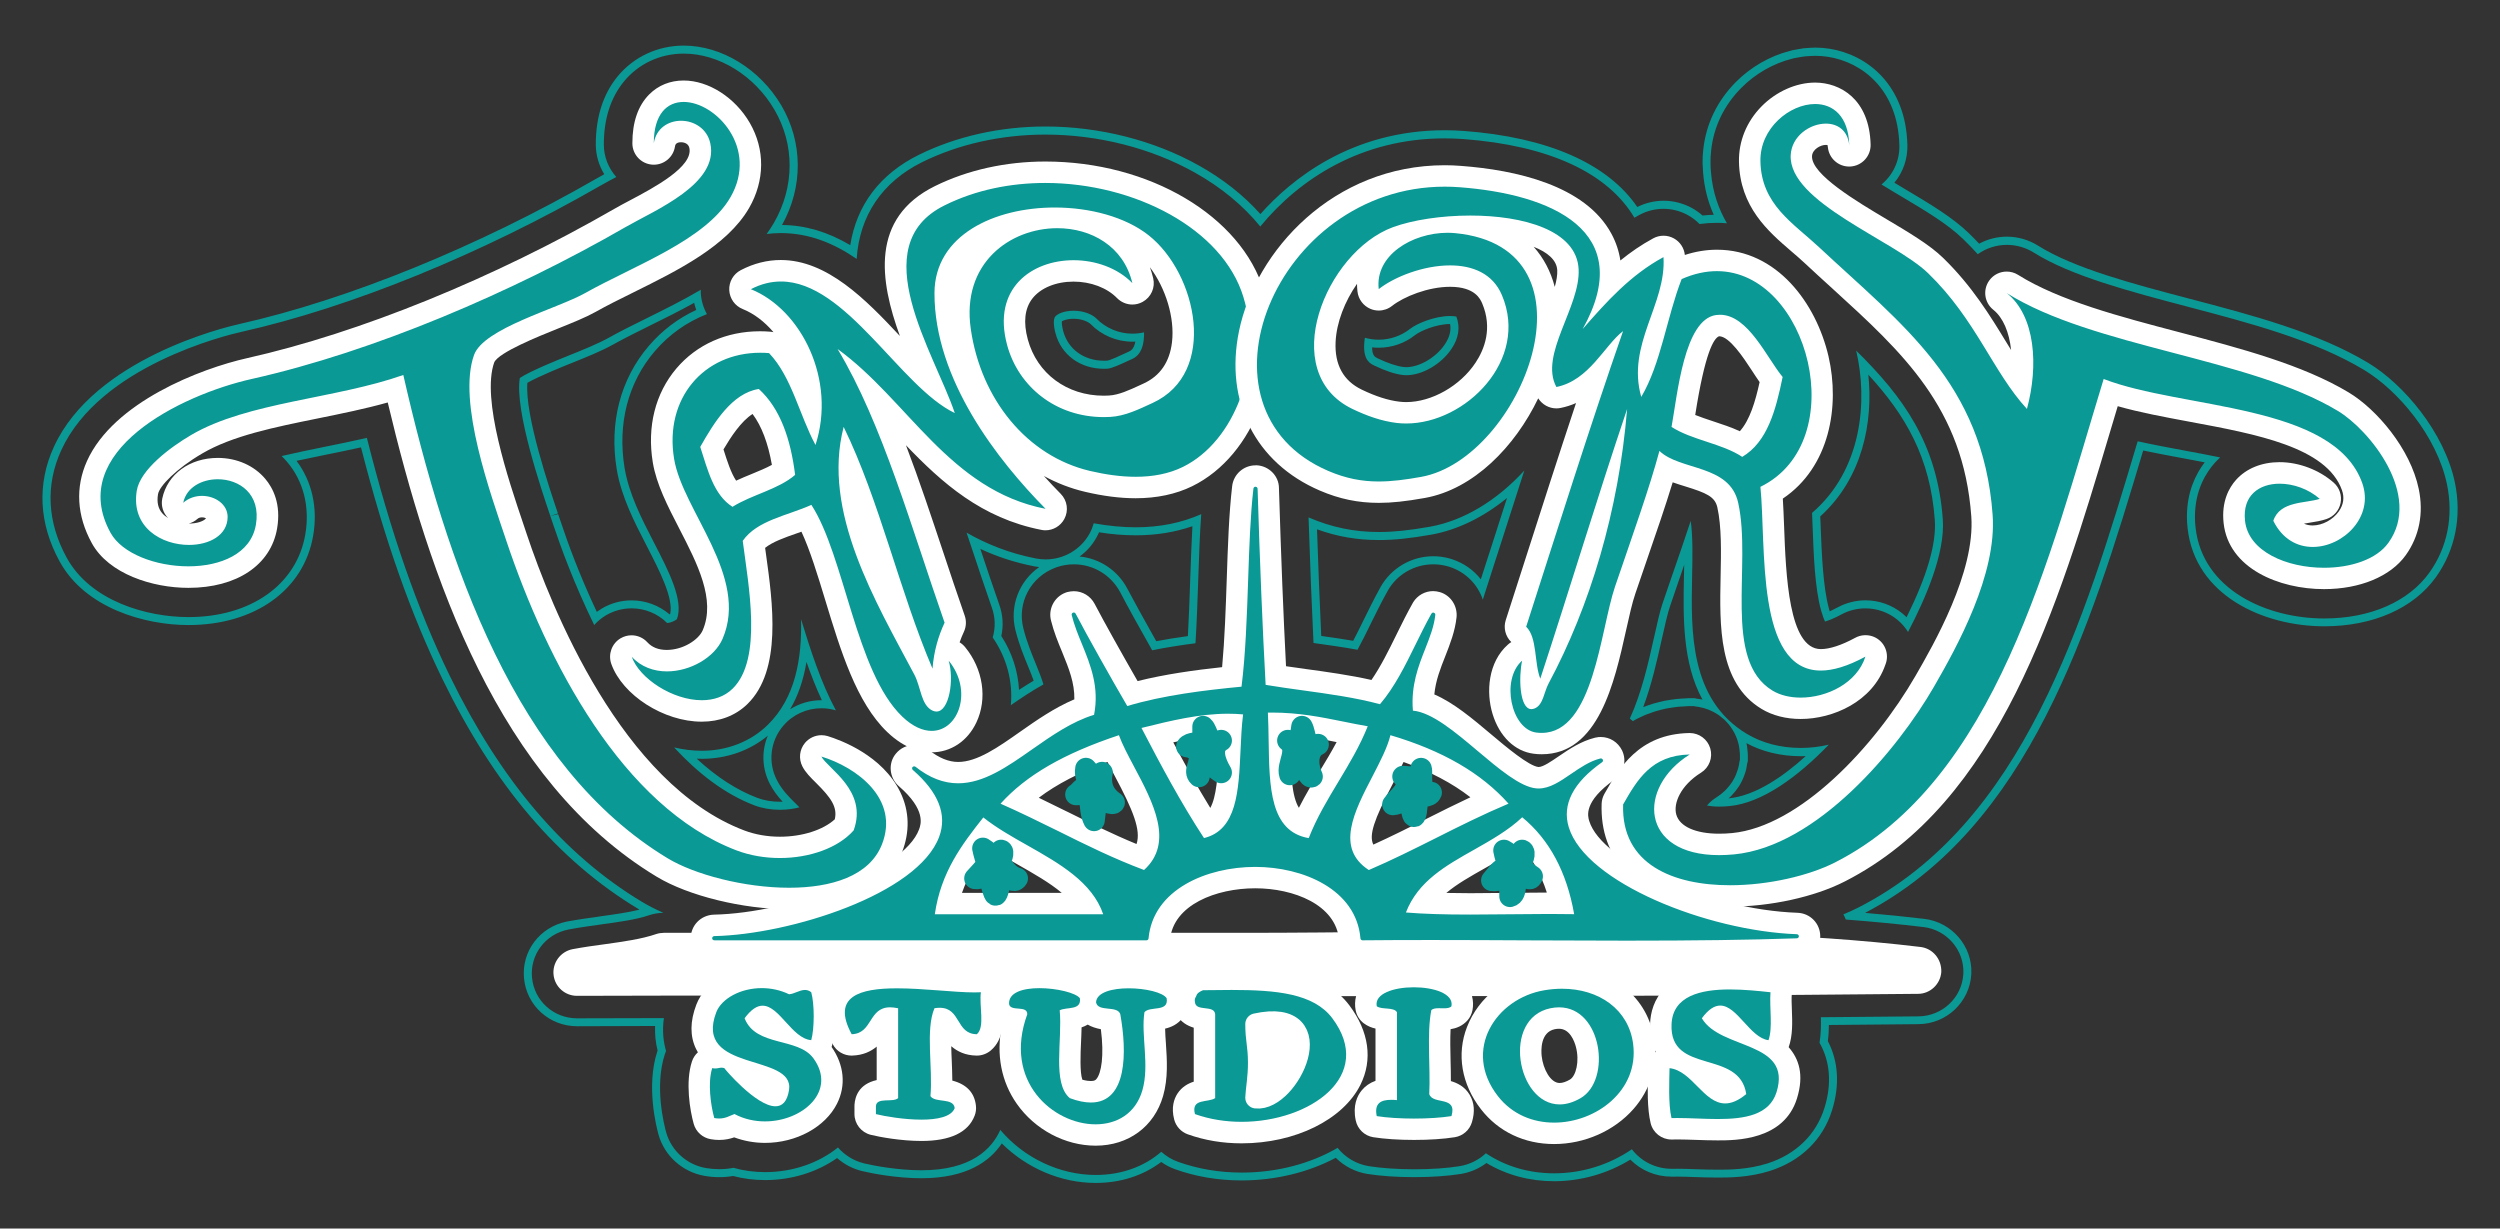 <?xml version="1.0" encoding="utf-8"?>
<!-- Generator: Adobe Illustrator 15.0.0, SVG Export Plug-In . SVG Version: 6.00 Build 0)  -->
<!DOCTYPE svg PUBLIC "-//W3C//DTD SVG 1.1//EN" "http://www.w3.org/Graphics/SVG/1.1/DTD/svg11.dtd">
<svg version="1.1" id="Etsy" xmlns="http://www.w3.org/2000/svg" xmlns:xlink="http://www.w3.org/1999/xlink" x="0px" y="0px"
	 width="116.667px" height="57.333px" viewBox="0 0 116.667 57.333" enable-background="new 0 0 116.667 57.333"
	 xml:space="preserve">
<rect x="0" y="0" width="116.667" height="57.333" fill="#333333" stroke="none"/>
<g display="none">
	<path display="inline" fill="#A30F1D" d="M-732.629,275.629c0,0-0.007-2.453,0.279-3.668c0.307-1.297,2.058-8.711,2.058-8.711
		s-0.515-1.021-0.515-2.527c0-2.371,1.377-4.141,3.088-4.141c1.452,0,2.154,1.092,2.154,2.397c0,1.465-0.931,3.651-1.41,5.674
		c-0.401,1.697,0.847,3.08,2.522,3.08c3.029,0,5.068-3.892,5.068-8.498c0-3.506-2.357-6.127-6.653-6.127
		c-4.847,0-7.87,3.617-7.87,7.654c0,1.396,0.411,2.377,1.055,3.137c0.297,0.351,0.341,0.49,0.231,0.894
		c-0.077,0.293-0.254,1-0.327,1.281c-0.105,0.403-0.432,0.551-0.801,0.399c-2.234-0.912-3.275-3.356-3.275-6.106
		c0-4.541,3.831-9.986,11.428-9.986c6.105,0,10.121,4.416,10.121,9.158c0,6.271-3.488,10.955-8.626,10.955
		c-1.727,0-3.35-0.933-3.907-1.99c0,0-0.928,3.684-1.124,4.393c-0.337,1.23-1.607,3.424-1.607,3.424s-0.463,0.545-1.246,0.777
		C-732.357,277.208-732.629,275.629-732.629,275.629z"/>
</g>
<g>
	<g>
		<g>
			<path fill="#0A9995" d="M31.906,2.502c1.639,0,3.299,1.024,4.227,2.607c0.962,1.633,0.953,3.61-0.016,5.29
				c-0.102,0.18-0.219,0.352-0.34,0.521c0.221-0.028,0.441-0.043,0.662-0.043c1.334,0,2.494,0.487,3.539,1.206
				c0.129-2.013,1.188-3.593,3.062-4.52c1.703-0.838,3.688-1.282,5.742-1.282c2.454,0,4.93,0.627,6.969,1.768
				c1.235,0.689,2.27,1.547,3.062,2.521c1.832-2.229,4.729-4.113,8.608-4.113c0.287,0,0.578,0.011,0.867,0.032
				c3.979,0.299,6.736,1.567,7.984,3.671c0.08-0.045,0.158-0.089,0.236-0.132c0.344-0.185,0.73-0.283,1.121-0.283
				c0.389,0,0.775,0.098,1.123,0.285c0.211,0.115,0.397,0.258,0.561,0.424c0.27-0.036,0.539-0.055,0.809-0.055
				c0.158,0,0.314,0.008,0.467,0.021c-0.381-0.657-0.666-1.434-0.743-2.382c-0.015-0.142-0.021-0.283-0.022-0.418
				c-0.005-0.187,0.006-0.384,0.03-0.601c0.117-1.103,0.606-2.113,1.412-2.923c0.647-0.653,1.481-1.132,2.354-1.353
				c0.032-0.009,0.063-0.018,0.102-0.027l0.012-0.002l0.014-0.003c0.078-0.017,0.156-0.03,0.23-0.041l0.016-0.002l0.014-0.003
				c0.072-0.014,0.146-0.026,0.212-0.033c0.077-0.008,0.157-0.013,0.233-0.017h0.019l0.019-0.001
				c0.073-0.005,0.147-0.009,0.219-0.009h0.002c1.584,0,3.383,1.003,3.826,3.245c0.057,0.292,0.09,0.604,0.1,0.924
				c0.02,0.735-0.305,1.398-0.834,1.835c0.355,0.22,0.693,0.42,0.947,0.571c1.094,0.651,2.129,1.265,2.858,1.972
				c0.242,0.234,0.472,0.472,0.687,0.71c0.391-0.279,0.867-0.435,1.361-0.435c0.44,0,0.875,0.125,1.25,0.358
				c1.741,1.096,4.495,1.818,7.159,2.521c2.918,0.767,5.937,1.56,8.259,2.958c1.565,0.941,3.397,3.08,3.868,5.34
				c0.31,1.482,0.019,2.943-0.821,4.118c-0.974,1.358-2.763,2.14-4.908,2.14c-2.67,0-5.689-1.332-6.006-4.256
				c-0.021-0.163-0.027-0.328-0.027-0.488c0-1.238,0.514-2.065,0.945-2.541c0.074-0.08,0.151-0.158,0.229-0.231
				c-0.56-0.116-1.121-0.22-1.655-0.319c-0.759-0.143-1.488-0.277-2.191-0.434c-0.008,0.02-0.014,0.039-0.018,0.058
				c-2.486,8.331-5.304,17.772-13.025,21.704c-0.221,0.111-0.453,0.217-0.691,0.316c0.041,0.078,0.082,0.156,0.113,0.24
				c1.289,0.1,2.506,0.217,3.629,0.352c1.088,0.129,1.904,1.082,1.857,2.166v0.014l-0.002,0.014
				c-0.064,1.104-0.986,1.965-2.097,1.973c-1.51,0.016-3.01,0.027-4.551,0.041c0.01,0.369,0.006,0.775-0.062,1.191
				c0.494,0.871,0.58,1.916,0.23,3.039c-0.387,1.248-1.332,2.168-2.658,2.592c-0.92,0.293-1.83,0.293-2.316,0.293
				c-0.36,0-0.711-0.012-1.051-0.023h-0.016c-0.295-0.014-0.572-0.021-0.818-0.021c-0.066,0-0.131,0-0.197,0.002
				c-0.024,0-0.051,0-0.073,0c-0.75,0-1.431-0.35-1.859-0.912c-1.045,0.719-2.325,1.123-3.622,1.123
				c-1.188,0-2.277-0.324-3.191-0.936c-0.33,0.311-0.756,0.525-1.223,0.602c-0.582,0.096-1.334,0.146-2.119,0.146
				s-1.539-0.053-2.123-0.146c-0.586-0.096-1.103-0.41-1.455-0.854c-1.248,0.729-2.816,1.154-4.473,1.154
				c-1.043,0-2.041-0.17-2.968-0.5c-0.295-0.105-0.562-0.268-0.787-0.471c-0.799,0.693-1.856,1.082-3.059,1.082
				c-1.683,0-3.349-0.795-4.453-2.102c-0.396,0.887-1.354,1.883-3.679,1.883c-1.077,0-2.194-0.205-2.686-0.324
				c-0.484-0.121-0.902-0.385-1.211-0.74c-0.9,0.727-2.111,1.15-3.4,1.15c-0.506,0-1.002-0.066-1.477-0.201
				c-0.195,0.039-0.416,0.064-0.66,0.064c-0.209,0-0.418-0.018-0.627-0.053c-0.883-0.152-1.607-0.803-1.85-1.656
				c-0.096-0.346-0.557-2.146-0.066-3.652c0.018-0.053,0.037-0.104,0.057-0.156c-0.121-0.416-0.186-0.93-0.1-1.533
				c-1.395,0.002-2.738,0.006-4.049,0.01c-1.098,0-2-0.812-2.105-1.893c-0.106-1.07,0.617-2.037,1.701-2.252
				c0.52-0.098,1.053-0.172,1.521-0.236l0.047-0.008c0.789-0.107,1.602-0.221,2.174-0.416c0.215-0.076,0.449-0.115,0.686-0.119
				c-0.358-0.158-0.694-0.328-0.996-0.51c-3.649-2.199-6.582-5.646-8.965-10.535c-1.506-3.091-2.75-6.657-3.875-11.118
				c-0.666,0.153-1.332,0.289-1.99,0.421c-0.666,0.137-1.34,0.273-1.987,0.426c0.086,0.084,0.17,0.174,0.248,0.266
				c0.772,0.904,1.075,2.109,0.856,3.389c-0.401,2.346-2.543,3.861-5.455,3.861c-1.918,0-4.559-0.727-5.682-2.775
				c-0.908-1.656-0.996-3.393-0.25-5.016c1.803-3.936,7.713-5.364,8.383-5.514c5.121-1.147,11.234-3.637,16.775-6.828
				c0.23-0.133,0.479-0.264,0.742-0.404c-0.363-0.408-0.582-0.94-0.582-1.517c0-1.189,0.314-2.175,0.93-2.93
				C29.785,2.979,30.805,2.502,31.906,2.502 M31.923,4.812c-0.008,0-0.016,0-0.022,0c-0.002,0-0.004,0-0.006,0
				c-0.049,0-0.097,0.002-0.144,0.007c0.031-0.003,0.064-0.003,0.097-0.005c0.017,0,0.03-0.001,0.047-0.002h0.004
				c0.013,0,0.021,0,0.031,0c0.002,0,0.004,0,0.006,0c-0.002,0-0.004,0-0.006,0C31.93,4.812,31.925,4.812,31.923,4.812
				c0.003,0,0.007,0,0.007,0c-0.007,0-0.017,0-0.022,0C31.912,4.811,31.917,4.811,31.923,4.812 M27.73,29.168
				c0.154-0.175,0.34-0.33,0.551-0.455c0.361-0.211,0.773-0.324,1.193-0.324c0.623,0,1.223,0.248,1.658,0.684
				c0.166-0.006,0.373-0.104,0.459-0.18c0.322-0.873-0.387-2.247-1.074-3.576c-0.572-1.109-1.164-2.257-1.369-3.477
				c-0.34-2.061,0.162-4,1.416-5.459c0.664-0.773,1.492-1.356,2.426-1.723c-0.168-0.304-0.27-0.645-0.287-1.002
				c-0.002-0.045,0.004-0.09,0.004-0.135c-0.832,0.491-1.703,0.922-2.533,1.333c-0.622,0.308-1.211,0.599-1.717,0.882
				c-0.531,0.299-1.207,0.571-1.93,0.862c-0.457,0.183-1.746,0.7-2.268,1.04c-0.25,1.507,0.998,5.186,1.424,6.445l0.008,0.025
				l0.154,0.454C26.158,25.501,26.791,27.243,27.73,29.168 M51.514,17.21c0.053,0,0.108,0,0.166-0.004
				c0.192-0.01,0.603-0.199,0.963-0.367l0.166-0.075c0.155-0.072,0.481-0.222,0.563-0.888c0.015-0.119,0.021-0.242,0.017-0.367
				c-0.177,0.041-0.361,0.062-0.543,0.062c-0.632,0-1.242-0.258-1.679-0.705c-0.178-0.182-0.576-0.365-1.065-0.365
				c-0.476,0-0.772,0.162-0.858,0.273c-0.091,0.118-0.086,0.411,0.014,0.782C49.527,16.562,50.414,17.21,51.514,17.21
				 M64.341,15.853c-0.221,0-0.438-0.031-0.647-0.091c-0.016,0.104-0.028,0.207-0.032,0.307c-0.037,0.747,0.285,0.901,0.477,0.993
				c0.514,0.247,0.963,0.395,1.324,0.438c0.055,0.006,0.111,0.01,0.164,0.01c0.746,0,1.633-0.516,2.108-1.227
				c0.341-0.504,0.416-1.011,0.229-1.509c-0.051-0.012-0.146-0.026-0.291-0.026c-0.725,0-1.555,0.35-1.873,0.602
				C65.387,15.673,64.869,15.853,64.341,15.853 M85.167,29.005c0.152-0.043,0.402-0.135,0.767-0.332
				c0.342-0.186,0.729-0.283,1.121-0.283c0.539,0,1.063,0.186,1.479,0.523c0.207,0.168,0.373,0.363,0.508,0.578
				c0.802-1.529,1.736-3.66,1.623-5.25c-0.256-3.535-1.844-5.715-4.043-7.879c0.549,2.334,0.283,5.565-2.059,7.573
				c0.008,0.19,0.016,0.383,0.023,0.581l0.002,0.033c0.049,1.348,0.104,2.875,0.395,3.935
				C85.053,28.732,85.117,28.898,85.167,29.005 M71.135,21.958c-1.285,1.408-2.835,2.34-4.396,2.621
				c-0.98,0.174-1.695,0.248-2.392,0.248c-1.156,0-2.197-0.215-3.281-0.68c0.07,2.163,0.146,4.078,0.231,5.859
				c0.679,0.096,1.367,0.191,2.054,0.316c0.211-0.387,0.416-0.801,0.614-1.208c0.195-0.396,0.486-0.99,0.798-1.548
				c0.43-0.762,1.243-1.231,2.125-1.231c0.229,0,0.457,0.031,0.683,0.096c0.026,0.009,0.057,0.018,0.077,0.023
				c0.754,0.246,1.313,0.82,1.55,1.53c0.211-0.659,0.424-1.319,0.635-1.979l0.014-0.039C70.268,24.648,70.697,23.308,71.135,21.958
				 M10.166,22.421L10.166,22.421L10.166,22.421L10.166,22.421h0.002l0,0c0.006,0,0.015,0,0.021,0l0,0c-0.004,0-0.01,0-0.015,0
				c-0.014,0-0.024,0-0.036,0c-0.015,0-0.029,0-0.046,0c0.017,0,0.031,0,0.046,0c0.012,0,0.022,0,0.036,0c0.007,0,0.011,0,0.017,0
				c0,0,0,0-0.002,0c0.002,0,0.002,0,0.002,0l0,0l0,0h-0.002c-0.006,0-0.015,0-0.021,0l0,0H10.166L10.166,22.421L10.166,22.421
				L10.166,22.421L10.166,22.421L10.166,22.421 M53,24.607c-0.617,0-1.271-0.063-1.959-0.187c-0.047,0.164-0.11,0.324-0.194,0.479
				c-0.41,0.745-1.195,1.207-2.054,1.207c-0.151,0-0.307-0.016-0.451-0.044c-1.227-0.239-2.291-0.665-3.237-1.206
				c0.063,0.188,0.125,0.372,0.188,0.557l0.035,0.107c0.313,0.943,0.639,1.919,0.959,2.837c0.162,0.455,0.174,0.938,0.039,1.391
				c0.659,0.951,0.95,2.078,0.846,3.16c0.473-0.326,0.977-0.666,1.522-0.969c-0.082-0.273-0.202-0.578-0.354-0.953
				c-0.189-0.461-0.426-1.035-0.58-1.652c-0.309-1.189,0.334-2.412,1.494-2.843c0.021-0.01,0.047-0.019,0.072-0.027
				c0.258-0.086,0.521-0.129,0.789-0.129c0.905,0,1.731,0.496,2.161,1.303c0.336,0.646,0.927,1.71,1.492,2.708
				c0.692-0.141,1.379-0.244,2.021-0.328c0.06-0.952,0.094-1.963,0.129-2.958v-0.022c0.037-1.067,0.07-2.094,0.14-3.045
				C55.15,24.398,54.125,24.607,53,24.607 M76.203,33.653c0.006-0.004,0.014-0.01,0.021-0.014l0.01-0.006
				c0.049-0.029,0.1-0.061,0.141-0.08c0.078-0.041,0.164-0.08,0.246-0.117l0.017-0.006c0.057-0.027,0.11-0.055,0.178-0.08
				c0.07-0.029,0.146-0.057,0.222-0.08l0.028-0.012l0.017-0.006c0.062-0.021,0.119-0.043,0.182-0.061
				c0.07-0.021,0.145-0.039,0.219-0.059l0.029-0.008l0.029-0.008c0.069-0.018,0.145-0.035,0.219-0.051
				c0.059-0.014,0.123-0.023,0.188-0.031l0.01-0.002l0.039-0.006c0.092-0.014,0.183-0.029,0.277-0.039
				c0.053-0.004,0.107-0.008,0.172-0.014h0.029c0.088-0.008,0.195-0.016,0.322-0.02c0.021,0,0.041,0,0.063,0h0.188l0.064,0.014
				c0.055,0.006,0.107,0.014,0.162,0.023c0.057,0.01,0.117,0.023,0.168,0.039h0.01l0.008,0.002c0.051,0.014,0.127,0.035,0.22,0.07
				l0.01,0.002l0.013,0.004c0.053,0.02,0.104,0.045,0.157,0.068c0.065,0.029,0.134,0.064,0.199,0.105h0.004l0.013,0.008
				c0.049,0.029,0.096,0.062,0.143,0.092c0.078,0.059,0.137,0.107,0.17,0.137c0.035,0.027,0.086,0.07,0.135,0.121
				c0.094,0.094,0.182,0.199,0.254,0.303c0.029,0.045,0.059,0.088,0.084,0.133l0.004,0.004l0.014,0.027
				c0.021,0.033,0.062,0.1,0.101,0.188c0.028,0.062,0.051,0.117,0.065,0.154c0.011,0.027,0.025,0.068,0.041,0.115
				c0.021,0.061,0.037,0.123,0.052,0.188c0.01,0.043,0.018,0.086,0.024,0.127c0.012,0.074,0.019,0.141,0.021,0.193
				c0.008,0.047,0.012,0.111,0.012,0.189v0.203l-0.02,0.072c-0.01,0.09-0.027,0.182-0.049,0.27l-0.008,0.025l-0.007,0.027
				c-0.01,0.031-0.021,0.062-0.028,0.094c-0.051,0.162-0.115,0.311-0.195,0.447l-0.008,0.012v0.002l-0.002,0.002l-0.027,0.047
				l-0.02,0.031c-0.074,0.113-0.16,0.227-0.256,0.326c-0.017,0.018-0.033,0.035-0.052,0.053l-0.019,0.021l-0.02,0.02
				c-0.119,0.113-0.242,0.209-0.387,0.301c-0.016,0.01-0.031,0.021-0.047,0.031l-0.025,0.018h-0.002l-0.029,0.021
				c-0.014,0.008-0.024,0.018-0.037,0.027l-0.016,0.012l-0.008,0.006l-0.008,0.006l-0.021,0.016l-0.016,0.012l-0.025,0.023
				l-0.039,0.035l-0.004,0.002l-0.035,0.035l-0.029,0.027l-0.002,0.002l-0.026,0.031l-0.03,0.033h-0.003l-0.019,0.023l-0.016,0.021
				c0.135,0.025,0.324,0.049,0.568,0.049c0.148,0,0.309-0.008,0.477-0.025c1.537-0.145,3.205-1.381,4.637-2.865
				c-0.442,0.104-0.887,0.152-1.307,0.152c-0.938,0-1.812-0.229-2.531-0.664c-2.657-1.607-2.592-4.779-2.541-7.332
				c0.021-0.92,0.039-1.869-0.065-2.6c-0.252,0.766-0.53,1.576-0.834,2.453l-0.008,0.021l-0.025,0.072
				c-0.146,0.424-0.295,0.86-0.446,1.305c-0.125,0.365-0.256,0.951-0.394,1.572l-0.004,0.016c-0.272,1.223-0.584,2.594-1.129,3.785
				C76.105,33.579,76.154,33.616,76.203,33.653 M32.75,35.036c-0.43,0-0.864-0.055-1.291-0.156c1.103,1.195,2.353,2.174,3.752,2.705
				c0.353,0.135,0.763,0.205,1.187,0.205c0.347,0,0.654-0.047,0.908-0.115c-0.05-0.051-0.104-0.105-0.166-0.168
				c-0.302-0.295-0.64-0.629-0.877-1.088c-0.435-0.828-0.322-1.826,0.28-2.539c0.443-0.527,1.099-0.828,1.791-0.828
				c0.228,0,0.451,0.033,0.674,0.098c-0.688-1.279-1.172-2.77-1.625-4.251c0.044,1.826-0.26,3.666-1.559,4.933
				C35.031,34.608,33.937,35.036,32.75,35.036 M31.906,2.128c-1.211,0-2.338,0.526-3.09,1.444c-0.672,0.825-1.012,1.89-1.012,3.167
				c0,0.493,0.139,0.973,0.395,1.391c-0.125,0.069-0.248,0.137-0.367,0.206c-5.512,3.172-11.588,5.647-16.672,6.788
				c-0.688,0.153-6.762,1.619-8.643,5.723c-0.795,1.734-0.705,3.585,0.266,5.354c1.199,2.191,3.988,2.968,6.008,2.968
				c3.104,0,5.39-1.638,5.824-4.173c0.223-1.297-0.053-2.527-0.777-3.49c0.441-0.096,0.892-0.188,1.33-0.278l0.035-0.007
				c0.603-0.122,1.123-0.229,1.644-0.344c1.11,4.334,2.325,7.785,3.812,10.835c2.416,4.955,5.396,8.453,9.107,10.691
				c0.025,0.016,0.051,0.031,0.076,0.047c-0.504,0.129-1.156,0.219-1.787,0.307l-0.059,0.01c-0.418,0.059-0.992,0.137-1.539,0.238
				c-1.271,0.252-2.127,1.395-2.002,2.656c0.123,1.271,1.188,2.23,2.477,2.23c1.184-0.004,2.393-0.006,3.639-0.012
				c-0.014,0.395,0.023,0.775,0.117,1.146c-0.006,0.018-0.012,0.037-0.018,0.055c-0.523,1.611-0.039,3.506,0.062,3.871
				c0.278,0.99,1.123,1.746,2.146,1.922c0.228,0.041,0.459,0.061,0.687,0.061c0.215,0,0.433-0.018,0.646-0.055
				c0.479,0.127,0.979,0.191,1.492,0.191c1.234,0,2.414-0.363,3.363-1.029c0.328,0.291,0.723,0.5,1.158,0.607
				c0.508,0.123,1.662,0.336,2.775,0.336c2.127,0,3.205-0.801,3.752-1.625c1.17,1.162,2.77,1.844,4.379,1.844
				c1.158,0,2.211-0.338,3.061-0.979c0.201,0.145,0.424,0.26,0.658,0.342c0.965,0.346,2.006,0.52,3.094,0.52
				c1.564,0,3.111-0.373,4.393-1.057c0.4,0.398,0.914,0.662,1.476,0.754c0.603,0.096,1.377,0.15,2.183,0.15
				c0.805,0,1.575-0.053,2.178-0.15c0.438-0.072,0.846-0.246,1.195-0.51c0.928,0.557,2.014,0.85,3.159,0.85
				c1.244,0,2.494-0.355,3.556-1.008c0.504,0.508,1.188,0.795,1.928,0.795h0.082c0.063-0.002,0.127-0.002,0.188-0.002
				c0.242,0,0.517,0.01,0.808,0.021c0.358,0.014,0.711,0.023,1.078,0.023c0.508,0,1.453,0,2.432-0.311
				c1.445-0.461,2.477-1.469,2.9-2.838c0.362-1.166,0.295-2.277-0.199-3.219c0.035-0.266,0.047-0.521,0.049-0.752
				c1.412-0.012,2.791-0.025,4.178-0.039c1.305-0.006,2.389-1.027,2.467-2.322v-0.012l0.002-0.025
				c0.055-1.277-0.906-2.398-2.188-2.553c-0.867-0.104-1.797-0.197-2.771-0.281c7.664-4.008,10.508-13.299,12.979-21.577
				c0.596,0.125,1.205,0.239,1.844,0.358l0.05,0.009c0.317,0.06,0.645,0.12,0.977,0.185c-0.418,0.545-0.83,1.377-0.83,2.537
				c0,0.182,0.01,0.36,0.031,0.531c0.342,3.148,3.545,4.583,6.379,4.583c2.268,0,4.166-0.835,5.209-2.292
				c0.902-1.26,1.217-2.828,0.887-4.414c-0.494-2.365-2.408-4.6-4.041-5.584c-2.367-1.425-5.41-2.227-8.354-2.999
				c-2.648-0.696-5.369-1.413-7.062-2.476c-0.437-0.272-0.937-0.417-1.448-0.417c-0.457,0-0.898,0.112-1.296,0.327
				c-0.161-0.171-0.325-0.338-0.491-0.498c-0.761-0.734-1.808-1.358-2.916-2.018l-0.06-0.035c-0.146-0.085-0.312-0.185-0.489-0.294
				c0.405-0.493,0.625-1.117,0.606-1.773c-0.011-0.343-0.046-0.674-0.106-0.986c-0.484-2.45-2.455-3.546-4.191-3.546
				c-0.084,0-0.166,0.003-0.25,0.01c-0.107,0.005-0.195,0.01-0.281,0.02c-0.074,0.009-0.158,0.022-0.242,0.039
				c-0.1,0.015-0.186,0.029-0.271,0.049h-0.002l-0.03,0.007c-0.039,0.01-0.076,0.02-0.113,0.031c-0.928,0.235-1.823,0.75-2.519,1.45
				c-0.866,0.873-1.393,1.96-1.52,3.147c-0.025,0.223-0.037,0.436-0.033,0.646c0.004,0.146,0.012,0.296,0.025,0.446
				c0.057,0.696,0.221,1.341,0.496,1.956c-0.172,0.004-0.348,0.016-0.523,0.035c-0.156-0.138-0.326-0.259-0.51-0.359
				c-0.404-0.217-0.854-0.331-1.305-0.331c-0.426,0-0.85,0.101-1.229,0.292c-1.392-2.03-4.177-3.254-8.084-3.548
				c-0.304-0.022-0.605-0.034-0.896-0.034c-4.379,0-7.189,2.312-8.609,3.912c-0.785-0.879-1.752-1.643-2.879-2.271
				c-2.094-1.171-4.633-1.815-7.152-1.815c-2.109,0-4.152,0.457-5.906,1.321c-1.809,0.891-2.905,2.34-3.203,4.215
				c-1.053-0.622-2.1-0.931-3.184-0.94c0.99-1.776,0.98-3.857-0.033-5.582C35.462,3.225,33.675,2.128,31.906,2.128L31.906,2.128z
				 M24.611,17.864c0.559-0.316,1.66-0.759,2.045-0.914c0.742-0.298,1.432-0.576,1.986-0.888c0.494-0.276,1.074-0.563,1.688-0.868
				c0.648-0.32,1.361-0.671,2.064-1.062c0.025,0.113,0.059,0.225,0.098,0.332c-0.854,0.395-1.596,0.957-2.211,1.675
				c-1.326,1.543-1.859,3.59-1.5,5.763c0.213,1.277,0.82,2.452,1.406,3.588c0.588,1.141,1.25,2.424,1.088,3.164
				c-0.01,0.006-0.021,0.01-0.031,0.014c-0.488-0.416-1.121-0.651-1.77-0.651c-0.486,0-0.965,0.131-1.383,0.377
				c-0.084,0.051-0.164,0.104-0.24,0.16c-0.836-1.774-1.385-3.312-1.648-4.104l-0.156-0.457l-0.364,0.088l0.354-0.121
				C25.646,22.804,24.486,19.376,24.611,17.864L24.611,17.864z M49.555,14.993c0.055-0.033,0.237-0.117,0.547-0.117
				c0.403,0,0.698,0.151,0.799,0.252c0.507,0.52,1.216,0.818,1.945,0.818c0.045,0,0.092-0.002,0.137-0.004
				c-0.067,0.361-0.226,0.434-0.33,0.48l-0.168,0.076c-0.243,0.113-0.694,0.324-0.825,0.334c-0.05,0.002-0.101,0.002-0.146,0.002
				c-0.927,0-1.67-0.539-1.896-1.375C49.55,15.206,49.546,15.054,49.555,14.993L49.555,14.993z M64.341,16.227
				c0.613,0,1.214-0.208,1.689-0.585c0.234-0.188,0.986-0.521,1.641-0.521l0,0c0.056,0.312-0.026,0.625-0.248,0.953
				c-0.405,0.605-1.18,1.061-1.799,1.061c-0.041,0-0.084-0.002-0.125-0.008c-0.313-0.037-0.731-0.176-1.201-0.401
				c-0.129-0.062-0.264-0.126-0.266-0.515C64.135,16.221,64.238,16.227,64.341,16.227L64.341,16.227z M84.945,24.1
				c1.98-1.794,2.473-4.403,2.244-6.615c1.73,1.88,2.891,3.864,3.102,6.785c0.08,1.088-0.362,2.61-1.317,4.536
				c-0.063-0.064-0.132-0.125-0.201-0.182c-0.481-0.394-1.092-0.609-1.717-0.609c-0.453,0-0.902,0.115-1.302,0.332
				c-0.143,0.076-0.266,0.137-0.366,0.182c-0.015-0.043-0.027-0.09-0.041-0.141c-0.274-1.02-0.332-2.521-0.384-3.85v-0.039
				C84.955,24.366,84.951,24.232,84.945,24.1L84.945,24.1z M64.348,25.202c0.721,0,1.455-0.078,2.457-0.254
				c1.211-0.219,2.426-0.812,3.522-1.709c-0.283,0.877-0.562,1.752-0.84,2.615l-0.012,0.033l-0.369,1.148
				c-0.336-0.433-0.797-0.758-1.344-0.938l-0.004-0.001l-0.033-0.011l-0.055-0.016c-0.254-0.074-0.518-0.111-0.785-0.111
				c-1.014,0-1.951,0.545-2.449,1.42c-0.299,0.537-0.572,1.091-0.771,1.498l-0.035,0.07c-0.159,0.326-0.319,0.652-0.481,0.958
				c-0.485-0.084-0.973-0.154-1.491-0.227c-0.072-1.562-0.14-3.196-0.197-4.976C62.402,25.042,63.332,25.202,64.348,25.202
				L64.348,25.202z M53,24.981c0.949,0,1.836-0.143,2.646-0.425c-0.041,0.756-0.069,1.548-0.099,2.376l-0.004,0.091v0.009v0.028
				c-0.03,0.94-0.063,1.804-0.108,2.625c-0.522,0.07-1.011,0.15-1.476,0.238c-0.565-1.001-1.063-1.909-1.354-2.46
				c-0.449-0.848-1.287-1.402-2.225-1.492c0.322-0.23,0.594-0.533,0.791-0.893c0.043-0.076,0.082-0.156,0.117-0.238
				C51.88,24.936,52.455,24.981,53,24.981L53,24.981z M46.728,29.68c0.105-0.479,0.076-0.974-0.09-1.447
				c-0.299-0.852-0.598-1.746-0.889-2.619c0.803,0.375,1.635,0.643,2.52,0.815c0.074,0.015,0.15,0.026,0.227,0.034
				c-0.934,0.65-1.397,1.822-1.104,2.964c0.162,0.639,0.402,1.229,0.598,1.701c0.104,0.252,0.186,0.457,0.248,0.637
				c-0.234,0.139-0.463,0.283-0.684,0.428C47.507,31.311,47.223,30.444,46.728,29.68L46.728,29.68z M76.684,33
				c0.399-1.07,0.653-2.211,0.864-3.16c0.146-0.654,0.271-1.208,0.386-1.546l0.313-0.916l0.133-0.391l0.027-0.074
				c0.064-0.188,0.127-0.373,0.189-0.556c-0.002,0.187-0.008,0.372-0.012,0.552c-0.037,1.853-0.08,4.019,0.867,5.742
				c-0.033-0.01-0.07-0.02-0.109-0.023c-0.059-0.012-0.115-0.02-0.17-0.025l-0.043-0.01l-0.039-0.01H79.05h-0.191h-0.068
				c-0.141,0.004-0.254,0.014-0.348,0.021c-0.096,0.006-0.154,0.008-0.211,0.016c-0.102,0.01-0.199,0.025-0.299,0.041l-0.039,0.008
				c-0.07,0.01-0.141,0.02-0.207,0.033c-0.086,0.018-0.166,0.037-0.242,0.057l-0.031,0.008c-0.102,0.023-0.184,0.045-0.26,0.068
				c-0.068,0.02-0.133,0.043-0.201,0.068h-0.002l-0.037,0.012C76.822,32.948,76.75,32.971,76.684,33L76.684,33z M36.871,33.1
				c0.371-0.625,0.623-1.359,0.765-2.209c0.215,0.609,0.448,1.211,0.717,1.785c-0.006,0-0.013,0-0.019,0
				C37.807,32.676,37.3,32.825,36.871,33.1L36.871,33.1z M32.75,35.411c1.164,0,2.246-0.383,3.082-1.082
				c-0.301,0.719-0.276,1.545,0.099,2.262c0.168,0.324,0.381,0.594,0.592,0.822c-0.041,0.002-0.084,0.002-0.127,0.002
				c-0.377,0-0.742-0.062-1.051-0.18c-0.962-0.363-1.91-0.98-2.832-1.83C32.591,35.409,32.671,35.411,32.75,35.411L32.75,35.411z
				 M81.539,35.612l0.015-0.047l0.012-0.047v-0.049v-0.205c0-0.092-0.006-0.174-0.015-0.234c-0.002-0.043-0.012-0.119-0.022-0.203
				c-0.01-0.053-0.021-0.102-0.028-0.146c0.735,0.398,1.606,0.609,2.535,0.609c0.077,0,0.153-0.002,0.231-0.004
				c-1.047,0.949-2.349,1.854-3.599,1.971c0.025-0.02,0.049-0.043,0.072-0.064l0.006-0.004l0.023-0.023l0.004-0.004l0.021-0.023
				l0.057-0.061c0.102-0.107,0.201-0.234,0.289-0.369l0.02-0.027l0.039-0.068l0.002-0.004l0.008-0.012
				c0.095-0.166,0.17-0.336,0.229-0.521l0.011-0.035l0.021-0.07l0.002-0.01l0.017-0.061C81.507,35.801,81.527,35.708,81.539,35.612
				L81.539,35.612z"/>
		</g>
	</g>
	<path fill="#0A9995" stroke="#FFFFFF" stroke-linecap="round" stroke-linejoin="round" stroke-miterlimit="10" d="M86.298,6.78
		c-0.172-1.683-2.661-1.081-2.731,0.466c-0.101,2.195,4.822,3.968,6.408,5.5c2.237,2.16,3.032,4.623,4.616,6.34
		c0.55-2.021,0.396-4.34-0.94-5.407c4.043,2.538,11.33,3.016,15.455,5.5c1.463,0.881,3.953,3.922,2.354,6.153
		c-1.35,1.885-6.422,1.438-6.688-1.026c-0.222-2.009,2.192-2.161,3.483-1.024c-0.646,0.217-1.86,0.086-2.166,1.024
		c1.281,2.588,5.005,0.608,4.146-1.772c-1.334-3.711-8.385-3.428-12.064-4.847c-2.543,8.325-5.034,18.741-12.53,22.561
		c-2.974,1.512-10.056,2.035-9.896-2.705c0.657-1.15,1.323-2.295,3.108-2.33c-2.621,1.633-2.285,5.08,2.074,4.662
		c3.873-0.373,7.635-4.893,9.329-7.832c1.093-1.895,2.937-5.237,2.734-8.017c-0.447-6.15-3.455-9.902-8.104-12.49
		c-0.896-1.38-2.697-1.99-2.734-4.009C82.103,4.89,86.208,3.478,86.298,6.78z"/>
	<g>
		<path fill="#FFFFFF" d="M64.818,45.987c-4.672,0-9.354-0.008-14.035-0.016c-4.681-0.01-9.357-0.016-14.031-0.016
			c-3.594,0-6.81,0.004-9.821,0.016c-0.306,0-0.562-0.23-0.597-0.533c-0.037-0.305,0.172-0.59,0.478-0.65
			c0.485-0.094,0.998-0.164,1.495-0.23c0.863-0.121,1.759-0.244,2.479-0.494c0.053-0.018,0.141-0.031,0.196-0.031h27.142
			c2.271,0,4.631-0.023,6.922-0.045l0.691-0.006c2.311-0.021,4.686-0.043,7.006-0.043h0.002c4.934,0,11.305,0.086,16.83,0.75
			c0.307,0.033,0.541,0.305,0.528,0.617c-0.024,0.328-0.287,0.572-0.599,0.572C82.214,45.952,74.6,45.987,64.818,45.987z"/>
		<path fill="#FFFFFF" d="M72.742,44.438c4.914,0,11.266,0.084,16.771,0.746c0.053,0.006,0.09,0.051,0.088,0.102
			c-0.004,0.051-0.045,0.092-0.098,0.092c-7.156,0.074-14.771,0.109-24.687,0.109c-4.672,0-9.354-0.008-14.034-0.016
			c-4.681-0.01-9.357-0.016-14.031-0.016c-3.596,0-6.812,0.004-9.824,0.016c-0.051,0-0.092-0.039-0.098-0.092
			c-0.006-0.049,0.028-0.094,0.078-0.104c0.475-0.092,0.977-0.16,1.465-0.227c0.891-0.123,1.813-0.252,2.574-0.516
			c0.012-0.004,0.02-0.004,0.032-0.004h27.142c2.381,0,4.854-0.025,7.248-0.049c2.424-0.021,4.928-0.045,7.371-0.045l0.002,0.098
			V44.438 M72.742,43.438L72.742,43.438c-0.002,0-0.002,0-0.002,0c-2.322,0-4.697,0.02-7.009,0.041l-0.371,0.004l-0.321,0.002
			c-2.285,0.021-4.647,0.047-6.918,0.047H30.98c-0.107,0-0.247,0.021-0.35,0.055c-0.684,0.238-1.555,0.357-2.396,0.475
			c-0.497,0.066-1.015,0.139-1.519,0.234c-0.563,0.113-0.948,0.643-0.881,1.205c0.062,0.553,0.533,0.971,1.091,0.971
			c3.016-0.01,6.229-0.014,9.823-0.014c4.674,0,9.352,0.006,14.029,0.014c4.684,0.008,9.364,0.016,14.037,0.016
			c9.783,0,17.398-0.033,24.696-0.109c0.56,0,1.04-0.445,1.084-1.014c0.024-0.611-0.405-1.109-0.976-1.174
			C84.082,43.524,77.69,43.438,72.742,43.438L72.742,43.438z"/>
	</g>
	<g>
		<g>
			<path fill="#0A9995" d="M35.701,52.834c-0.502,0-0.994-0.104-1.438-0.297c-0.176,0.076-0.395,0.16-0.701,0.16
				c-0.094,0-0.195-0.008-0.311-0.027c-0.188-0.031-0.344-0.172-0.396-0.355c-0.151-0.537-0.364-1.775-0.09-2.621
				c0.067-0.209,0.263-0.346,0.476-0.346c0.035,0,0.07,0.004,0.106,0.012c0.034-0.004,0.065-0.008,0.095-0.012
				c-0.211-0.164-0.388-0.365-0.509-0.613c-0.228-0.467-0.218-1.029,0.03-1.676c0.324-0.854,1.389-1.447,2.584-1.447
				c0.457,0,0.914,0.092,1.332,0.266c0.037-0.014,0.078-0.027,0.113-0.043c0.153-0.061,0.344-0.137,0.569-0.137
				c0.222,0,0.427,0.072,0.606,0.217c0.082,0.064,0.142,0.154,0.17,0.256c0.179,0.633,0.179,1.877,0,2.51
				c-0.025,0.09-0.073,0.166-0.137,0.227c0.055,0.055,0.105,0.115,0.152,0.18c0.523,0.711,0.615,1.49,0.258,2.195
				C38.145,52.209,36.975,52.834,35.701,52.834z M34.488,49.877c0.467,0.498,1.303,1.252,1.703,1.252
				c0.023-0.002,0.096-0.062,0.139-0.334c0.045-0.279-0.326-0.441-1.233-0.723C34.896,50.012,34.691,49.948,34.488,49.877z
				 M35.353,47.579c0.2,0.252,0.532,0.379,0.996,0.508c-0.018-0.02-0.034-0.039-0.053-0.057c-0.229-0.252-0.541-0.598-0.707-0.598
				C35.542,47.434,35.46,47.475,35.353,47.579z"/>
			<path fill="#FFFFFF" d="M35.548,46.112c0.42,0,0.857,0.086,1.275,0.287c0.248-0.016,0.491-0.201,0.74-0.201
				c0.098,0,0.195,0.027,0.295,0.107c0.154,0.547,0.154,1.689,0,2.236c-0.896-0.074-1.484-1.609-2.27-1.609
				c-0.254,0-0.527,0.162-0.84,0.586c0.518,1.344,2.481,0.881,3.205,1.861c1.125,1.529-0.49,2.953-2.254,2.953
				c-0.48,0-0.973-0.104-1.423-0.344c-0.226,0.082-0.407,0.209-0.717,0.209c-0.067,0-0.144-0.008-0.226-0.021
				c-0.168-0.596-0.312-1.664-0.096-2.33c0.053,0.012,0.098,0.016,0.139,0.016c0.119,0,0.197-0.037,0.295-0.037
				c0.039,0,0.082,0.006,0.132,0.021l0,0c-0.022,0,1.479,1.781,2.385,1.781c0.308,0,0.546-0.205,0.634-0.756
				c0.274-1.746-4.478-0.801-3.394-3.637C33.675,46.602,34.557,46.112,35.548,46.112 M35.55,45.112L35.55,45.112
				c-1.399,0-2.654,0.727-3.053,1.768c-0.299,0.781-0.303,1.479-0.014,2.072c0.025,0.055,0.055,0.105,0.085,0.156
				c-0.125,0.113-0.223,0.26-0.278,0.43c-0.312,0.957-0.094,2.281,0.084,2.912c0.105,0.371,0.414,0.648,0.795,0.713
				c0.134,0.023,0.267,0.035,0.394,0.035c0.287,0,0.519-0.057,0.699-0.121c0.452,0.168,0.942,0.258,1.438,0.258
				c1.457,0,2.809-0.734,3.36-1.828c0.429-0.848,0.336-1.809-0.252-2.648c0.004-0.016,0.009-0.029,0.013-0.043
				c0.205-0.729,0.205-2.053,0-2.781c-0.058-0.201-0.176-0.381-0.34-0.51c-0.268-0.213-0.585-0.326-0.918-0.326
				c-0.279,0-0.514,0.078-0.684,0.145C36.457,45.19,36.003,45.112,35.55,45.112L35.55,45.112z"/>
		</g>
		<g>
			<path fill="#0A9995" d="M72.524,52.889c-1.229-0.002-2.3-0.51-3.017-1.43c-0.812-1.041-1.02-2.232-0.584-3.354
				c0.474-1.217,1.675-2.152,3.062-2.387c0.306-0.053,0.61-0.078,0.908-0.078c2.056,0,3.589,1.217,3.817,3.025
				c0.127,1.006-0.178,1.986-0.856,2.756C75.046,52.34,73.802,52.889,72.524,52.889L72.524,52.889z M72.757,47.508
				c-0.098,0-0.198,0.012-0.305,0.031c-0.858,0.18-1.082,1.041-1.006,1.787c0.086,0.83,0.582,1.713,1.336,1.713
				c0.225,0,0.471-0.076,0.73-0.227c0.521-0.305,0.746-1.227,0.511-2.1C73.947,48.432,73.63,47.508,72.757,47.508z"/>
			<path fill="#FFFFFF" d="M72.894,46.141c1.73,0,3.116,0.967,3.32,2.588c0.273,2.162-1.729,3.66-3.689,3.66
				c-0.982,0-1.953-0.377-2.622-1.236c-1.676-2.15-0.09-4.561,2.166-4.941C72.35,46.165,72.626,46.141,72.894,46.141 M72.783,51.54
				c0.301,0,0.629-0.09,0.982-0.295c1.449-0.844,1.001-4.238-1.01-4.236c-0.129,0-0.264,0.014-0.404,0.043
				C70.074,47.524,70.777,51.54,72.783,51.54 M72.894,45.141c-0.325,0-0.659,0.027-0.991,0.084
				c-1.581,0.268-2.899,1.301-3.442,2.699c-0.496,1.273-0.258,2.674,0.654,3.844c0.812,1.045,2.023,1.621,3.41,1.621
				c1.418,0,2.805-0.611,3.706-1.637c0.774-0.879,1.122-1.998,0.978-3.148C76.945,46.532,75.212,45.141,72.894,45.141L72.894,45.141
				z M72.783,50.54c-0.425,0-0.775-0.652-0.839-1.264c-0.026-0.258-0.062-1.105,0.611-1.246c0.069-0.016,0.139-0.021,0.2-0.021l0,0
				c0.506,0,0.718,0.584,0.785,0.836c0.184,0.68,0.004,1.371-0.277,1.535C73.083,50.485,72.917,50.54,72.783,50.54L72.783,50.54z"/>
		</g>
		<g>
			<path fill="#0A9995" d="M80.162,52.721c-0.328,0-0.664-0.014-0.992-0.023c-0.307-0.012-0.606-0.023-0.892-0.023
				c0,0-0.271,0.006-0.274,0.006c-0.229,0-0.432-0.158-0.484-0.383c-0.15-0.617-0.128-1.562-0.111-2.186l0.006-0.271
				c0.002-0.141,0.062-0.273,0.168-0.365c0.092-0.082,0.211-0.127,0.332-0.127c0.018,0,0.035,0.002,0.053,0.004
				c0.051,0.004,0.1,0.012,0.146,0.021c-0.38-0.33-0.641-0.818-0.605-1.6c0.062-1.395,1.146-2.102,3.223-2.102
				c0.658,0,1.323,0.066,1.948,0.135c0.269,0.029,0.465,0.266,0.444,0.533c-0.019,0.25-0.008,0.529,0.002,0.809
				c0.021,0.547,0.041,1.113-0.125,1.564c-0.033,0.094-0.094,0.172-0.168,0.229c0.552,0.441,0.887,1.096,0.554,2.17
				c-0.498,1.602-2.394,1.607-3.214,1.607C80.167,52.721,80.164,52.721,80.162,52.721z M79.093,49.893
				c0.166,0.143,0.32,0.299,0.468,0.445c0.332,0.338,0.646,0.656,0.948,0.656c0.121,0,0.26-0.049,0.414-0.141
				c-0.187-0.445-0.646-0.604-1.362-0.816C79.412,49.995,79.253,49.948,79.093,49.893z M80.076,47.532
				c0.244,0.219,0.598,0.385,0.971,0.537c-0.008-0.01-0.016-0.018-0.023-0.025c-0.236-0.262-0.562-0.617-0.743-0.617
				C80.234,47.426,80.166,47.458,80.076,47.532z"/>
			<path fill="#FFFFFF" d="M80.728,46.174c0.658,0,1.333,0.07,1.895,0.131c-0.053,0.725,0.115,1.666-0.094,2.238
				c-0.857-0.113-1.459-1.617-2.25-1.617c-0.261,0-0.542,0.162-0.859,0.592c0.863,1.486,4.23,1.045,3.486,3.447
				c-0.334,1.074-1.49,1.256-2.744,1.256c-0.635,0-1.293-0.047-1.884-0.047c-0.093,0-0.185,0-0.274,0.004
				c-0.157-0.65-0.1-1.797-0.092-2.33c1.045,0.111,1.594,1.646,2.598,1.646c0.283,0,0.604-0.123,0.982-0.436
				c-0.316-2.121-3.592-0.877-3.486-3.264C78.063,46.477,79.36,46.174,80.728,46.174 M80.728,45.174
				c-3.141,0-3.68,1.615-3.723,2.578c-0.023,0.551,0.078,0.986,0.258,1.334c-0.006,0.004-0.01,0.01-0.016,0.014
				c-0.209,0.186-0.332,0.453-0.336,0.732l-0.007,0.266c-0.016,0.65-0.04,1.635,0.126,2.316c0.109,0.449,0.512,0.764,0.973,0.764
				c0.01,0,0.02,0,0.029,0c0.079-0.004,0.161-0.004,0.244-0.004c0.278,0,0.573,0.012,0.872,0.021
				c0.336,0.012,0.677,0.023,1.011,0.023c0.846,0,3.092,0,3.7-1.957c0.343-1.105,0.087-1.857-0.388-2.391
				c0.193-0.541,0.172-1.15,0.15-1.742c-0.011-0.275-0.021-0.539-0.004-0.754c0.039-0.537-0.354-1.008-0.891-1.064
				C82.091,45.241,81.412,45.174,80.728,45.174L80.728,45.174z"/>
		</g>
		<g>
			<path fill="#0A9995" d="M42.998,52.749c-0.906,0-1.863-0.18-2.242-0.271c-0.225-0.057-0.381-0.256-0.381-0.486V51.62
				c0.049-0.738,0.787-0.764,1.037-0.771V47.52c-0.132,0.031-0.209,0.133-0.369,0.385c-0.211,0.332-0.53,0.834-1.283,0.859
				c-0.004,0-0.01,0-0.016,0c-0.184,0-0.353-0.102-0.438-0.264c-0.431-0.793-0.493-1.453-0.191-1.959
				c0.485-0.814,1.722-0.92,2.744-0.92c0.687,0,1.438,0.059,2.103,0.107c0.566,0.045,1.095,0.086,1.515,0.086
				c0.097,0,0.291-0.01,0.302-0.01c0.139,0,0.271,0.059,0.367,0.16c0.104,0.111,0.148,0.262,0.128,0.41
				c-0.024,0.174-0.011,0.426,0.006,0.668c0.035,0.576,0.076,1.23-0.368,1.604c-0.091,0.076-0.205,0.117-0.322,0.117
				c-0.002,0-0.002,0-0.004,0c-0.771-0.008-1.08-0.52-1.285-0.857c-0.145-0.24-0.211-0.332-0.321-0.363
				c-0.118,0.527-0.088,1.26-0.058,1.973c0.019,0.445,0.037,0.904,0.021,1.336c0.027,0.002,0.059,0.006,0.085,0.01
				c0.284,0.037,0.95,0.123,1.022,0.797c0.01,0.08-0.002,0.16-0.03,0.236C44.792,52.469,44.132,52.749,42.998,52.749z"/>
			<path fill="#FFFFFF" d="M41.857,46.122c1.244,0,2.688,0.191,3.616,0.191c0.106,0,0.209-0.002,0.302-0.008
				c-0.09,0.627,0.203,1.629-0.189,1.959c-0.984-0.01-0.737-1.234-1.733-1.234c-0.074,0-0.155,0.006-0.244,0.02
				c-0.43,1.006-0.069,2.789-0.188,4.104c0.23,0.334,1.076,0.055,1.132,0.559c-0.159,0.41-0.819,0.537-1.554,0.537
				c-0.812,0-1.713-0.156-2.123-0.258c0-0.123,0-0.248,0-0.371c0.029-0.438,0.789-0.152,1.037-0.375c0-1.396,0-2.795,0-4.193
				c-0.142-0.031-0.266-0.045-0.375-0.045c-1.021,0-0.806,1.225-1.793,1.256C38.787,46.491,40.13,46.122,41.857,46.122
				 M45.775,46.305h0.006 M41.857,45.122c-1.154,0-2.561,0.131-3.174,1.162c-0.398,0.67-0.338,1.494,0.182,2.453
				c0.174,0.324,0.514,0.525,0.879,0.525c0.012,0,0.021,0,0.032-0.002c0.507-0.016,0.87-0.195,1.136-0.418v1.562
				c-0.834,0.186-1.01,0.775-1.035,1.146c0,0.021-0.002,0.045-0.002,0.066v0.371c0,0.459,0.313,0.859,0.76,0.971
				c0.4,0.1,1.408,0.287,2.363,0.287c1.347,0,2.183-0.396,2.484-1.176c0.059-0.148,0.08-0.311,0.062-0.469
				c-0.065-0.607-0.437-1-1.102-1.172c-0.002-0.312-0.015-0.629-0.027-0.939c-0.01-0.217-0.02-0.443-0.023-0.666
				c0.271,0.236,0.648,0.432,1.186,0.438c0.002,0,0.006,0,0.008,0c0.235,0,0.463-0.084,0.645-0.234
				c0.639-0.537,0.585-1.393,0.546-2.018c-0.012-0.186-0.024-0.393-0.015-0.521c0.011-0.061,0.018-0.123,0.018-0.186
				c0-0.555-0.445-1-0.998-1h-0.003h-0.002c-0.004,0-0.008,0-0.012,0c-0.021,0-0.039,0-0.06,0.002
				c-0.07,0.004-0.147,0.006-0.23,0.006c-0.393,0-0.918-0.039-1.477-0.082C43.326,45.18,42.563,45.122,41.857,45.122L41.857,45.122z
				"/>
		</g>
		<g>
			<path fill="#0A9995" d="M51.128,52.965c-1.246,0-2.532-0.686-3.273-1.744c-0.721-1.029-0.896-2.32-0.509-3.672
				c-0.249-0.031-0.646-0.139-0.739-0.582c-0.033-0.359,0.059-0.629,0.256-0.842c0.312-0.34,0.867-0.512,1.646-0.512
				c0.5,0,1.88,0.121,2.287,0.672c0.277-0.428,0.931-0.666,1.877-0.666c0.18,0,1.771,0.021,2.197,0.699
				c0.035,0.055,0.059,0.117,0.068,0.184c0.045,0.271-0.003,0.502-0.143,0.688c-0.223,0.301-0.577,0.344-0.836,0.375
				c-0.025,0.002-0.057,0.006-0.086,0.01c-0.021,0.35,0.006,0.742,0.033,1.152c0.051,0.754,0.104,1.531-0.113,2.285
				C53.442,52.235,52.447,52.965,51.128,52.965L51.128,52.965z M50.19,50.809c0.271,0.094,0.513,0.141,0.718,0.141
				c0.282,0,0.486-0.088,0.644-0.273c0.407-0.484,0.504-1.635,0.265-3.092c-0.048-0.006-0.105-0.012-0.148-0.018
				c-0.238-0.023-0.688-0.07-0.903-0.42c-0.009,0.014-0.019,0.023-0.026,0.037c-0.205,0.266-0.515,0.328-0.763,0.359
				c0.008,0.355-0.009,0.729-0.024,1.09C49.914,49.485,49.871,50.446,50.19,50.809z"/>
			<path fill="#FFFFFF" d="M48.507,46.114c0.812,0,1.707,0.221,1.888,0.471c0.08,0.578-0.606,0.395-0.942,0.561
				c0.133,1.391-0.361,3.402,0.471,4.1c0.38,0.143,0.705,0.205,0.984,0.205c1.711,0,1.684-2.379,1.373-4.119
				c-0.132-0.432-1.048-0.084-1.132-0.559c0.028-0.467,0.757-0.652,1.522-0.652c0.779,0,1.603,0.191,1.773,0.465
				c0.111,0.67-0.785,0.344-1.037,0.652c-0.166,1.08,0.244,2.463-0.094,3.637c-0.316,1.1-1.203,1.594-2.186,1.594
				c-1.975,0-4.33-2.004-3.187-5.137c0.005-0.438-0.771-0.105-0.848-0.467C47.05,46.311,47.744,46.114,48.507,46.114 M48.507,45.114
				v1V45.114c-0.924,0-1.6,0.225-2.012,0.672c-0.291,0.314-0.432,0.727-0.396,1.158c0.004,0.043,0.01,0.084,0.02,0.127
				c0.061,0.285,0.225,0.617,0.631,0.816c-0.265,1.324-0.026,2.586,0.697,3.619c0.844,1.207,2.256,1.959,3.684,1.959
				c1.529,0,2.734-0.889,3.146-2.316c0.241-0.836,0.183-1.697,0.132-2.457c-0.018-0.238-0.033-0.473-0.037-0.689
				c0.271-0.062,0.592-0.195,0.828-0.514c0.153-0.205,0.318-0.557,0.233-1.068c-0.021-0.131-0.069-0.256-0.14-0.367
				c-0.543-0.865-2.144-0.934-2.621-0.934c-0.943,0-1.535,0.215-1.905,0.49C49.966,45.129,48.681,45.114,48.507,45.114
				L48.507,45.114z M50.474,47.944c0.095-0.031,0.191-0.072,0.287-0.129c0.17,0.1,0.375,0.17,0.613,0.215
				c0.16,1.24,0.022,2.051-0.207,2.324c-0.032,0.039-0.078,0.094-0.26,0.094c-0.084,0-0.213-0.012-0.396-0.061
				c-0.124-0.33-0.087-1.227-0.063-1.732C50.458,48.42,50.47,48.182,50.474,47.944L50.474,47.944z"/>
		</g>
		<g>
			<path fill="#0A9995" d="M57.942,52.852c-0.83,0-1.618-0.131-2.345-0.393c-0.156-0.055-0.273-0.184-0.314-0.344
				c-0.084-0.32-0.056-0.592,0.086-0.809c0.213-0.328,0.574-0.391,0.84-0.434v-3.324c-0.01-0.002-0.019-0.004-0.026-0.004
				c-0.233-0.025-0.854-0.098-0.914-0.73c-0.058-0.254,0.054-0.453,0.106-0.549c0.016-0.066,0.045-0.117,0.086-0.17
				c0.139-0.184,0.324-0.277,0.488-0.348c0.059-0.023,0.122-0.039,0.186-0.039c0.521-0.008,0.939-0.014,1.346-0.014
				c2.001,0,4.042,0.117,5.094,1.518c0.797,1.061,0.961,2.191,0.465,3.184C62.316,51.844,60.221,52.852,57.942,52.852L57.942,52.852
				z"/>
			<path fill="#FFFFFF" d="M57.479,46.198c2.083,0,3.827,0.164,4.694,1.318c2.016,2.686-1.031,4.836-4.232,4.836
				c-0.736,0-1.482-0.113-2.176-0.361c-0.197-0.754,0.607-0.518,0.943-0.746c0-1.305,0-2.609,0-3.916
				c-0.043-0.453-0.9-0.102-0.943-0.559c-0.041-0.193,0.062-0.246,0.094-0.371c0.066-0.088,0.172-0.143,0.283-0.189
				C56.6,46.204,57.046,46.198,57.479,46.198 M57.479,45.198c-0.407,0-0.83,0.006-1.261,0.012l-0.092,0.002
				c-0.127,0.002-0.254,0.027-0.373,0.078c-0.211,0.09-0.481,0.229-0.692,0.506c-0.06,0.078-0.106,0.166-0.142,0.258
				c-0.078,0.146-0.217,0.445-0.144,0.869c0.046,0.334,0.236,0.824,0.933,1.037v2.518c-0.262,0.084-0.553,0.238-0.762,0.559
				c-0.15,0.234-0.301,0.633-0.15,1.209c0.084,0.318,0.32,0.576,0.632,0.688c0.78,0.279,1.626,0.422,2.513,0.422
				c2.5,0,4.729-1.1,5.545-2.73c0.586-1.172,0.402-2.486-0.513-3.707C61.783,45.331,59.607,45.198,57.479,45.198L57.479,45.198z"/>
		</g>
		<g>
			<path fill="#0A9995" d="M65.99,52.7c-0.689,0-1.339-0.043-1.824-0.123c-0.205-0.033-0.367-0.188-0.41-0.393
				c-0.082-0.406-0.022-0.736,0.178-0.98c0.216-0.266,0.529-0.344,0.757-0.369v-3.27c-0.015-0.002-0.028-0.004-0.041-0.004
				c-0.216-0.018-0.483-0.039-0.704-0.205c-0.099-0.074-0.166-0.184-0.189-0.305c-0.057-0.295,0.02-0.586,0.213-0.818
				c0.492-0.596,1.568-0.66,2.01-0.66c0.35,0,1.525,0.049,2.038,0.668c0.19,0.232,0.267,0.521,0.211,0.812
				c-0.017,0.084-0.056,0.162-0.11,0.229c-0.231,0.271-0.59,0.271-0.742,0.271l-0.139-0.002c-0.068,0.59-0.054,1.293-0.037,1.975
				c0.01,0.447,0.021,0.896,0.008,1.322c0.043,0.01,0.09,0.02,0.127,0.027c0.248,0.053,0.623,0.131,0.828,0.475
				c0.142,0.236,0.158,0.523,0.055,0.877c-0.055,0.184-0.211,0.32-0.399,0.352C67.33,52.657,66.681,52.7,65.99,52.7z"/>
			<path fill="#FFFFFF" d="M65.977,46.073c0.933,0,1.871,0.297,1.758,0.885c-0.069,0.082-0.209,0.096-0.362,0.096
				c-0.072,0-0.146-0.004-0.221-0.004c-0.152,0-0.291,0.014-0.359,0.096c-0.215,1.121-0.033,2.637-0.094,3.914
				c0.17,0.516,1.325,0.055,1.036,1.025c-0.476,0.076-1.108,0.115-1.743,0.115c-0.636,0-1.27-0.039-1.744-0.115
				c-0.123-0.6,0.193-0.76,0.674-0.76c0.086,0,0.176,0.004,0.27,0.014c0-1.365,0-2.732,0-4.102c-0.15-0.254-0.711-0.105-0.943-0.279
				C64.132,46.366,65.052,46.073,65.977,46.073 M65.977,45.073v1V45.073c-0.636,0-1.79,0.109-2.396,0.842
				c-0.289,0.352-0.402,0.787-0.317,1.23c0.047,0.244,0.183,0.461,0.379,0.609c0.179,0.135,0.37,0.207,0.547,0.246v2.438
				c-0.262,0.094-0.478,0.244-0.646,0.449c-0.205,0.252-0.422,0.699-0.277,1.396c0.083,0.406,0.408,0.721,0.818,0.787
				c0.513,0.082,1.188,0.127,1.904,0.127c0.717,0,1.393-0.045,1.904-0.127c0.379-0.062,0.688-0.334,0.798-0.703
				c0.146-0.486,0.11-0.916-0.104-1.273c-0.231-0.393-0.59-0.559-0.879-0.643c0.002-0.312-0.006-0.629-0.014-0.938
				c-0.012-0.506-0.023-1.021,0-1.484c0.243-0.037,0.557-0.141,0.799-0.422c0.112-0.133,0.188-0.291,0.223-0.463
				c0.084-0.439-0.028-0.873-0.316-1.223C67.767,45.157,66.494,45.073,65.977,45.073L65.977,45.073z"/>
		</g>
		<path fill="#FFFFFF" stroke="#FFFFFF" stroke-linecap="round" stroke-linejoin="round" stroke-miterlimit="10" d="M58.738,49.571
			c-0.004-0.807-0.125-1.041-0.125-1.781c3.637-0.795,1.531,3.625,0,3.438C58.628,50.836,58.742,50.286,58.738,49.571"/>
	</g>
	<g>
		<path fill="#0A9995" d="M75.898,44.399c-1.208,0-2.423-0.006-3.639-0.01l-0.92-0.006c-1.521-0.008-3.041-0.016-4.553-0.016
			c-1.175,0-2.22,0.004-3.197,0.014c-0.314,0-0.576-0.24-0.601-0.551c-0.169-1.975-2.405-2.875-4.413-2.875
			c-2.029,0-4.297,0.902-4.479,2.883c-0.023,0.303-0.284,0.543-0.595,0.543H33.335c-0.332,0-0.602-0.268-0.602-0.596
			c0-0.322,0.253-0.586,0.576-0.6c3.438-0.07,9.165-1.91,10.049-4.309c0.307-0.826-0.051-1.666-1.088-2.564
			c-0.248-0.213-0.277-0.592-0.062-0.84c0.096-0.111,0.309-0.209,0.453-0.209c0.133,0,0.266,0.045,0.369,0.127
			c0.57,0.447,1.12,0.666,1.684,0.666c1.041,0,2.078-0.729,3.177-1.498c0.854-0.6,1.735-1.215,2.721-1.574
			c0.117-1.021-0.223-1.855-0.579-2.732c-0.195-0.471-0.383-0.936-0.504-1.423c-0.08-0.272,0.076-0.59,0.361-0.701
			c0.059-0.022,0.156-0.041,0.22-0.041c0.222,0,0.425,0.123,0.527,0.318c0.495,0.951,1.479,2.703,2.204,3.957
			c1.504-0.41,3.158-0.625,4.646-0.773c0.154-1.43,0.209-3.061,0.258-4.513c0.053-1.576,0.104-3.062,0.25-4.332
			c0.037-0.302,0.293-0.527,0.596-0.527c0.344,0.014,0.596,0.275,0.596,0.594c0.105,3.42,0.219,6.209,0.354,8.718
			c0.418,0.064,0.844,0.125,1.26,0.182c1.134,0.156,2.334,0.322,3.412,0.588c0.55-0.717,0.982-1.598,1.404-2.451
			c0.264-0.535,0.495-1.007,0.746-1.453c0.088-0.156,0.342-0.307,0.521-0.307c0.074,0,0.146,0.015,0.215,0.043
			c0.229,0.066,0.404,0.328,0.381,0.607c-0.064,0.603-0.281,1.156-0.49,1.691c-0.271,0.682-0.564,1.426-0.568,2.324
			c0.922,0.273,1.904,1.104,2.857,1.908c0.883,0.744,1.877,1.582,2.465,1.633c0.002,0,0.004,0,0.006,0
			c0.424,0,0.844-0.287,1.285-0.592c0.447-0.305,0.949-0.646,1.527-0.793c0.039-0.01,0.08-0.014,0.121-0.014
			c0.002,0,0.004,0,0.006,0c0.248,0,0.453,0.127,0.555,0.33c0.131,0.271,0.047,0.584-0.192,0.752
			c-1.744,1.23-1.458,2.172-1.363,2.48c0.709,2.326,6.19,4.494,10.183,4.639c0.322,0.012,0.576,0.271,0.576,0.596
			c0,0.322-0.255,0.584-0.578,0.596C81.603,44.364,79.145,44.399,75.898,44.399z M66.399,42.133c0.63,0.031,1.343,0.047,2.216,0.047
			c0.486,0,0.975-0.006,1.465-0.01l0.373-0.004c0.617-0.008,1.236-0.014,1.846-0.014c0.19,0,0.373,0,0.548,0.002
			c-0.333-1.395-0.938-2.518-1.812-3.35c-0.603,0.492-1.285,0.879-1.951,1.256C67.962,40.692,66.99,41.241,66.399,42.133z
			 M50.682,42.167c-0.636-0.953-1.817-1.623-2.97-2.273c-0.555-0.312-1.17-0.658-1.732-1.055c-0.73,0.943-1.436,1.953-1.754,3.328
			H50.682z M65.214,34.934c-0.178,0.473-0.434,0.969-0.7,1.484c-0.907,1.746-1.403,2.881-0.568,3.609
			c0.949-0.418,1.875-0.883,2.773-1.332c1.014-0.51,1.909-0.957,2.817-1.363C68.457,36.317,67.033,35.526,65.214,34.934z
			 M47.553,37.346c0.676,0.312,1.338,0.639,1.983,0.959c1.164,0.576,2.414,1.197,3.721,1.709c0.754-0.939,0.148-2.268-0.774-4.002
			c-0.19-0.359-0.387-0.727-0.547-1.078C50.007,35.614,48.589,36.393,47.553,37.346z M59.703,34.561
			c0.032,2.129,0.129,3.518,1.082,3.945c0.367-0.832,0.817-1.576,1.254-2.299c0.373-0.619,0.758-1.256,1.08-1.939
			c-0.104-0.021-0.549-0.107-0.549-0.107c-0.9-0.182-1.826-0.369-2.883-0.402C59.695,34.026,59.699,34.295,59.703,34.561z
			 M54.009,34.305c0.705,1.35,1.507,2.828,2.381,4.197c0.8-0.43,0.918-1.648,1.003-3.502c0.019-0.408,0.036-0.807,0.067-1.191
			c-0.051,0-0.103-0.002-0.153-0.002C56.191,33.807,55.052,34.053,54.009,34.305z"/>
		<path fill="#FFFFFF" d="M58.594,22.716c0.055,0.003,0.094,0.043,0.094,0.095c0.108,3.536,0.228,6.446,0.375,9.149
			c0.571,0.096,1.168,0.178,1.744,0.258c1.221,0.168,2.481,0.344,3.592,0.646c0.685-0.801,1.185-1.816,1.666-2.797
			c0.233-0.477,0.476-0.965,0.733-1.428c0.021-0.031,0.052-0.052,0.086-0.052c0.013,0,0.021,0.002,0.029,0.007
			c0.045,0.014,0.072,0.057,0.068,0.103c-0.057,0.531-0.256,1.035-0.465,1.568c-0.32,0.809-0.68,1.725-0.58,2.898
			c0.887,0.082,1.971,0.996,3.02,1.881c0.982,0.828,1.996,1.686,2.744,1.748c0.033,0.002,0.066,0.004,0.102,0.004
			c0.521,0,1.005-0.33,1.517-0.682c0.431-0.293,0.873-0.596,1.365-0.719c0.008,0,0.017-0.002,0.021-0.002
			c0.039,0,0.074,0.021,0.092,0.057c0.021,0.041,0.006,0.092-0.032,0.119c-1.354,0.955-1.878,1.977-1.556,3.035
			c0.787,2.582,6.465,4.842,10.644,4.992c0.056,0.002,0.094,0.045,0.094,0.096s-0.041,0.094-0.096,0.096
			c-2.272,0.076-4.726,0.109-7.951,0.109c-1.512,0-3.035-0.008-4.558-0.014c-1.52-0.008-3.041-0.016-4.555-0.016
			c-1.176,0-2.223,0.004-3.201,0.014c-0.051,0-0.094-0.039-0.098-0.09c-0.195-2.291-2.684-3.336-4.912-3.336
			c-2.248,0-4.766,1.045-4.977,3.336c-0.004,0.051-0.045,0.09-0.096,0.09H33.337c-0.057,0-0.103-0.043-0.103-0.096
			c0-0.055,0.046-0.098,0.097-0.1c3.526-0.072,9.512-1.957,10.498-4.637c0.381-1.029-0.033-2.078-1.229-3.115
			c-0.041-0.035-0.047-0.098-0.013-0.139c0.019-0.02,0.048-0.031,0.074-0.031c0.023,0,0.045,0.008,0.062,0.02
			c0.66,0.521,1.314,0.771,1.99,0.771c1.191,0,2.295-0.77,3.463-1.59c0.91-0.637,1.854-1.295,2.881-1.605
			c0.25-1.299-0.164-2.316-0.564-3.299c-0.182-0.438-0.365-0.891-0.479-1.355c-0.015-0.047,0.015-0.098,0.06-0.115
			c0.014-0.004,0.022-0.006,0.036-0.006c0.037,0,0.068,0.021,0.087,0.054c0.534,1.026,1.653,3.016,2.409,4.311
			c1.687-0.508,3.634-0.742,5.332-0.904c0.188-1.496,0.25-3.253,0.308-4.957c0.053-1.568,0.104-3.051,0.248-4.289
			c0.006-0.049,0.049-0.086,0.098-0.086h0.003 M61.074,39.112c0.379-0.967,0.896-1.82,1.393-2.646
			c0.486-0.807,0.988-1.641,1.361-2.574c-0.395-0.066-0.783-0.146-1.162-0.223c-1.016-0.205-2.063-0.416-3.305-0.416
			c-0.064,0-0.129,0-0.193,0.002c0.021,0.432,0.029,0.877,0.035,1.312C59.236,36.745,59.266,38.803,61.074,39.112 M56.187,39.11
			c1.537-0.375,1.617-2.186,1.705-4.098c0.025-0.562,0.051-1.141,0.119-1.674c-0.227-0.02-0.463-0.031-0.705-0.031
			c-1.346,0-2.699,0.334-3.893,0.629l-0.144,0.035C54.154,35.672,55.107,37.465,56.187,39.11 M63.878,40.602
			c1.08-0.463,2.125-0.988,3.136-1.494c1.086-0.547,2.211-1.109,3.385-1.604c-1.271-1.426-3.073-2.473-5.512-3.195
			c-0.14,0.572-0.479,1.225-0.834,1.912C63.193,37.875,62.309,39.584,63.878,40.602 M53.389,40.6
			c1.418-1.279,0.42-3.162-0.466-4.824c-0.28-0.527-0.547-1.029-0.707-1.467c-2.569,0.854-4.331,1.871-5.524,3.197
			c0.921,0.404,1.815,0.848,2.685,1.275C50.652,39.417,51.977,40.071,53.389,40.6 M68.615,42.68c0.611,0,1.227-0.008,1.842-0.014
			c0.617-0.008,1.234-0.014,1.842-0.014c0.425,0,0.808,0.004,1.162,0.01c-0.344-1.963-1.157-3.484-2.424-4.523
			c-0.643,0.609-1.449,1.062-2.231,1.506c-1.353,0.762-2.63,1.48-3.197,2.938C66.445,42.651,67.38,42.68,68.615,42.68
			 M43.625,42.667h7.859c-0.512-1.5-2.043-2.369-3.525-3.209c-0.719-0.404-1.459-0.824-2.071-1.311
			C44.904,39.395,43.904,40.696,43.625,42.667 M58.594,21.716h-0.003c-0.557,0-1.024,0.416-1.09,0.968
			c-0.15,1.292-0.201,2.79-0.254,4.375c-0.045,1.312-0.094,2.764-0.215,4.075c-1.275,0.137-2.652,0.328-3.945,0.65
			c-0.696-1.211-1.555-2.744-2.004-3.604c-0.193-0.366-0.564-0.591-0.973-0.591c-0.093,0-0.223,0.019-0.312,0.043
			c-0.029,0.01-0.059,0.02-0.088,0.031c-0.524,0.205-0.812,0.787-0.654,1.326c0.119,0.482,0.312,0.966,0.518,1.458
			c0.305,0.75,0.578,1.42,0.562,2.189c-0.93,0.393-1.771,0.98-2.529,1.512c-1.031,0.727-2.007,1.41-2.891,1.41
			c-0.445,0-0.896-0.184-1.371-0.559c-0.196-0.152-0.438-0.234-0.682-0.234c-0.33,0-0.641,0.145-0.849,0.398
			c-0.378,0.441-0.323,1.135,0.136,1.529c1.275,1.105,1.023,1.787,0.94,2.012c-0.724,1.965-6.011,3.908-9.58,3.98
			c-0.61,0.023-1.075,0.506-1.075,1.1c0,0.605,0.494,1.096,1.102,1.096h20.166c0.569,0,1.049-0.443,1.094-1.012
			c0.152-1.654,2.17-2.414,3.979-2.414c1.786,0,3.773,0.758,3.916,2.422c0.043,0.561,0.523,1.004,1.094,1.004
			c0.985-0.01,2.029-0.014,3.201-0.014c1.512,0,3.031,0.008,4.551,0.016l0.914,0.006c1.219,0.004,2.437,0.01,3.646,0.01
			c3.253,0,5.716-0.035,7.984-0.111c0.597-0.02,1.062-0.502,1.062-1.094c0-0.594-0.465-1.074-1.06-1.096
			c-4.135-0.148-9.131-2.352-9.721-4.285c-0.068-0.223-0.274-0.902,1.174-1.926c0.438-0.307,0.592-0.883,0.359-1.365
			c-0.195-0.395-0.574-0.627-0.994-0.627c-0.031,0-0.068,0.002-0.104,0.004c-0.055,0.006-0.107,0.014-0.16,0.027
			c-0.665,0.166-1.206,0.535-1.684,0.859c-0.352,0.242-0.742,0.51-0.955,0.51c-0.446-0.037-1.543-0.961-2.196-1.512
			c-0.876-0.738-1.771-1.494-2.668-1.875c0.063-0.652,0.289-1.223,0.509-1.777c0.23-0.588,0.459-1.172,0.529-1.83
			c0.047-0.533-0.278-1.016-0.771-1.165l0,0c-0.104-0.031-0.221-0.05-0.32-0.05c-0.381,0-0.729,0.195-0.934,0.521
			c-0.283,0.502-0.519,0.979-0.746,1.439l-0.037,0.076c-0.358,0.73-0.729,1.48-1.164,2.111c-1.012-0.229-2.088-0.377-3.061-0.51
			l-0.074-0.012c-0.281-0.039-0.566-0.078-0.852-0.119c-0.124-2.4-0.23-5.07-0.33-8.316c0-0.556-0.461-1.035-1.049-1.062
			C58.623,21.716,58.608,21.716,58.594,21.716L58.594,21.716z M60.615,37.698c-0.326-0.529-0.388-1.549-0.412-3.137
			c0-0.09-0.002-0.182-0.004-0.271c0.771,0.062,1.483,0.201,2.176,0.342c-0.242,0.453-0.506,0.891-0.765,1.318
			C61.273,36.508,60.928,37.081,60.615,37.698L60.615,37.698z M54.753,34.643c0.709-0.158,1.447-0.291,2.172-0.326
			c-0.012,0.207-0.021,0.416-0.03,0.621c-0.06,1.303-0.129,2.246-0.414,2.766C55.862,36.698,55.283,35.645,54.753,34.643
			L54.753,34.643z M48.476,37.229c0.834-0.629,1.886-1.176,3.206-1.672c0.118,0.234,0.241,0.469,0.358,0.688
			c0.826,1.551,1.217,2.494,0.998,3.143c-1.143-0.471-2.234-1.014-3.219-1.502l-0.062-0.029
			C49.337,37.647,48.91,37.438,48.476,37.229L48.476,37.229z M64.089,39.415c-0.215-0.441,0.037-1.164,0.852-2.732
			c0.202-0.391,0.395-0.764,0.557-1.123c1.242,0.443,2.275,0.988,3.121,1.646c-0.67,0.314-1.343,0.65-2.055,1.008l-0.068,0.035
			C65.712,38.641,64.908,39.043,64.089,39.415L64.089,39.415z M67.496,41.67c0.5-0.422,1.123-0.771,1.797-1.152
			c0.58-0.328,1.156-0.654,1.692-1.043c0.522,0.592,0.925,1.318,1.201,2.178c-0.575,0.002-1.159,0.008-1.742,0.014l-0.368,0.004
			c-0.488,0.006-0.976,0.012-1.461,0.012C68.208,41.68,67.839,41.678,67.496,41.67L67.496,41.67z M44.892,41.667
			c0.287-0.82,0.727-1.508,1.201-2.148c0.462,0.297,0.938,0.564,1.376,0.811c0.765,0.436,1.507,0.855,2.081,1.338H44.892
			L44.892,41.667z"/>
	</g>
	<g>
		<g>
			<path fill="#0A9995" d="M36.828,41.928c-2.078,0-4.512-0.594-5.918-1.439c-7.398-4.463-10.556-14.189-12.451-22.34
				c-1.174,0.367-2.453,0.627-3.697,0.879c-2.016,0.409-4.098,0.832-5.58,1.7c-1.068,0.626-2.193,1.566-2.305,2.258
				c-0.082,0.516,0.022,0.948,0.31,1.283c0.351,0.41,0.978,0.664,1.636,0.664c0.475,0,0.893-0.135,1.118-0.361
				c0.124-0.125,0.185-0.271,0.185-0.451c-0.002-0.285-0.359-0.477-0.694-0.477c-0.147,0-0.361,0.034-0.548,0.197
				c-0.094,0.084-0.211,0.125-0.33,0.125c-0.086,0-0.174-0.021-0.251-0.067c-0.187-0.108-0.282-0.323-0.238-0.534
				c0.187-0.895,1.03-1.496,2.103-1.496c0.735,0,1.401,0.289,1.828,0.795c0.293,0.348,0.607,0.961,0.444,1.914
				c-0.249,1.453-1.646,2.355-3.646,2.355c-1.479,0-3.383-0.572-4.07-1.828c-0.631-1.15-0.699-2.292-0.202-3.393
				c1.157-2.561,5.024-4.041,7.127-4.514c5.293-1.187,11.597-3.75,17.294-7.03c0.208-0.12,0.452-0.25,0.717-0.389
				c1.305-0.692,3.279-1.739,3.004-2.985c-0.101-0.453-0.513-0.656-0.877-0.656c-0.158,0-0.687,0.045-0.777,0.626
				c-0.039,0.244-0.25,0.421-0.494,0.421c-0.014,0-0.025,0-0.039-0.001c-0.26-0.021-0.461-0.237-0.461-0.498
				c-0.001-0.766,0.175-1.37,0.521-1.796c0.334-0.408,0.82-0.633,1.371-0.633c0.991,0,2.059,0.694,2.654,1.727
				c0.625,1.082,0.611,2.346-0.034,3.468c-0.948,1.644-3.096,2.707-5.172,3.733c-0.634,0.313-1.251,0.618-1.802,0.929
				c-0.432,0.24-1.055,0.491-1.715,0.756c-1.198,0.482-3.01,1.211-3.243,1.864c-0.671,1.882,0.642,5.767,1.347,7.853l0.165,0.49
				c1.173,3.504,4.537,11.896,10.447,14.14c0.56,0.213,1.196,0.324,1.843,0.324c1.242,0,2.382-0.398,3.005-1.049
				c0.304-0.957-0.257-1.617-0.965-2.314c-0.244-0.242-0.437-0.434-0.546-0.645c-0.092-0.18-0.068-0.396,0.061-0.551
				c0.098-0.115,0.238-0.18,0.385-0.18c0.049,0,0.098,0.008,0.146,0.021c1.103,0.336,2.492,1.133,3.086,2.361
				c0.362,0.75,0.384,1.58,0.06,2.4C41.028,41.098,39.326,41.928,36.828,41.928z"/>
			<path fill="#FFFFFF" d="M31.903,4.757c1.501,0,3.509,2.152,2.187,4.445c-1.157,2.007-4.518,3.2-6.784,4.475
				c-1.312,0.735-4.738,1.641-5.185,2.89c-0.785,2.199,0.783,6.499,1.508,8.67c1.888,5.638,5.427,12.429,10.744,14.449
				c0.64,0.242,1.336,0.355,2.021,0.355c1.385,0,2.723-0.469,3.443-1.289c0.679-1.85-1.213-2.881-1.506-3.447
				c1.646,0.502,3.66,1.98,2.826,4.102c-0.584,1.482-2.369,2.021-4.33,2.021c-2.111,0-4.427-0.625-5.66-1.369
				c-7.088-4.273-10.33-13.718-12.346-22.56c-3.139,1.111-7.271,1.26-9.895,2.797c-0.98,0.574-2.389,1.625-2.545,2.609
				c-0.271,1.713,1.166,2.525,2.438,2.525c0.947,0,1.805-0.45,1.803-1.312c-0.002-0.584-0.582-0.977-1.194-0.977
				c-0.31,0-0.624,0.1-0.878,0.322c0.148-0.719,0.869-1.098,1.613-1.098c0.994,0,2.026,0.68,1.778,2.125
				c-0.231,1.357-1.653,1.939-3.153,1.939c-1.508,0-3.095-0.59-3.631-1.568c-2.074-3.785,3.25-6.427,6.596-7.177
				c5.709-1.28,12.164-4.05,17.434-7.084c1.383-0.796,4.379-2.018,3.959-3.916c-0.152-0.691-0.766-1.048-1.363-1.048
				c-0.588,0-1.16,0.342-1.273,1.048C30.509,5.312,31.141,4.757,31.903,4.757 M31.903,3.757L31.903,3.757
				c-0.627,0-1.182,0.224-1.604,0.647c-0.523,0.525-0.789,1.293-0.788,2.283c0,0.521,0.401,0.955,0.922,0.996
				c0.026,0.002,0.053,0.003,0.079,0.003c0.486,0,0.908-0.354,0.986-0.843c0.01-0.066,0.033-0.205,0.285-0.205
				c0.055,0,0.332,0.013,0.387,0.263c0.193,0.876-1.648,1.853-2.75,2.437c-0.27,0.143-0.519,0.275-0.73,0.397
				c-5.654,3.258-11.908,5.799-17.152,6.977c-2.193,0.492-6.235,2.055-7.475,4.795c-0.557,1.232-0.48,2.56,0.221,3.838
				c0.789,1.441,2.834,2.088,4.508,2.088c2.261,0,3.847-1.062,4.14-2.771c0.196-1.141-0.192-1.891-0.554-2.318
				c-0.522-0.619-1.328-0.975-2.211-0.975c-1.315,0-2.357,0.762-2.594,1.896c-0.068,0.336,0.039,0.678,0.274,0.913
				c-0.11-0.067-0.206-0.146-0.28-0.233c-0.189-0.222-0.253-0.509-0.193-0.88c0.06-0.376,0.848-1.191,2.062-1.902
				c1.411-0.828,3.36-1.224,5.427-1.643c1.078-0.219,2.184-0.443,3.232-0.738c1.934,8.137,5.156,17.675,12.559,22.136
				c1.479,0.891,4.018,1.514,6.176,1.514c2.719,0,4.586-0.943,5.262-2.654c0.375-0.955,0.351-1.924-0.074-2.803
				c-0.835-1.73-2.807-2.443-3.391-2.623c-0.096-0.029-0.193-0.043-0.291-0.043c-0.293,0-0.574,0.129-0.769,0.359
				c-0.258,0.309-0.306,0.74-0.121,1.1c0.146,0.281,0.374,0.508,0.64,0.77c0.692,0.688,1.004,1.121,0.871,1.697
				c-0.545,0.498-1.521,0.812-2.561,0.812c-0.587,0-1.162-0.102-1.665-0.293c-5.711-2.168-9.002-10.395-10.151-13.832l-0.164-0.49
				c-0.687-2.029-1.963-5.807-1.351-7.523c0.212-0.465,2.067-1.211,2.96-1.57c0.676-0.271,1.312-0.527,1.771-0.784
				c0.535-0.302,1.14-0.601,1.779-0.917c2.043-1.01,4.357-2.156,5.383-3.931c0.737-1.281,0.75-2.728,0.035-3.968
				C34.308,4.553,33.067,3.757,31.903,3.757L31.903,3.757L31.903,3.757z M8.811,24.432c0.146-0.039,0.283-0.11,0.401-0.216
				c0.068-0.061,0.154-0.073,0.216-0.073c0.079,0,0.144,0.021,0.184,0.041c-0.006,0.013-0.015,0.021-0.026,0.034
				c-0.105,0.105-0.383,0.214-0.765,0.214C8.818,24.432,8.814,24.432,8.811,24.432L8.811,24.432z"/>
		</g>
	</g>
	<g>
		<path fill="#0A9995" d="M80.735,41.813c-1.396,0-3.312-0.258-4.497-1.484c-0.697-0.721-1.031-1.664-0.994-2.803
			c0.004-0.08,0.025-0.16,0.065-0.23c0.647-1.133,1.453-2.543,3.534-2.584c0.003,0,0.007,0,0.01,0c0.221,0,0.416,0.146,0.479,0.357
			c0.063,0.215-0.023,0.447-0.215,0.564c-1.045,0.652-1.609,1.689-1.371,2.523c0.229,0.795,1.133,1.25,2.479,1.25
			c0.206,0,0.424-0.01,0.651-0.033c3.83-0.367,7.527-5.121,8.947-7.584c0.857-1.486,2.868-4.971,2.666-7.728
			c-0.382-5.262-3.283-7.904-6.646-10.966c-0.431-0.392-0.865-0.789-1.304-1.197c-0.203-0.19-0.416-0.374-0.629-0.556
			c-1.043-0.898-2.227-1.916-2.262-3.808c-0.015-0.818,0.307-1.604,0.905-2.215c0.593-0.604,1.396-0.965,2.147-0.965
			c0.979,0,2.045,0.633,2.094,2.411c0.007,0.269-0.199,0.495-0.469,0.513c-0.011,0-0.021,0.001-0.031,0.001
			c-0.256,0-0.473-0.192-0.498-0.449c-0.014-0.139-0.057-0.561-0.594-0.561c-0.52,0-1.115,0.41-1.143,0.999
			c-0.053,1.154,2.046,2.4,3.73,3.402c1.002,0.595,1.947,1.157,2.525,1.716c1.312,1.269,2.156,2.651,2.898,3.872
			c0.363,0.595,0.713,1.168,1.093,1.691c0.209-1.511-0.007-3.106-0.976-3.882c-0.207-0.166-0.25-0.464-0.096-0.68
			c0.098-0.138,0.252-0.21,0.407-0.21c0.093,0,0.185,0.025,0.267,0.076c1.982,1.246,4.873,2.006,7.67,2.74
			c2.791,0.733,5.68,1.492,7.774,2.756c1.029,0.619,2.649,2.322,3.031,4.172c0.207,0.998,0.024,1.932-0.524,2.699
			c-0.617,0.86-1.892,1.375-3.41,1.375c-1.877,0-3.986-0.826-4.186-2.637c-0.09-0.824,0.197-1.34,0.454-1.626
			c0.383-0.427,0.973-0.661,1.657-0.661c0.785,0,1.609,0.311,2.201,0.832c0.135,0.118,0.195,0.299,0.16,0.475
			c-0.035,0.175-0.16,0.318-0.33,0.375c-0.195,0.066-0.436,0.105-0.689,0.146c-0.53,0.083-0.895,0.157-1.072,0.39
			c0.381,0.603,0.895,0.735,1.277,0.735c0.619,0,1.259-0.342,1.631-0.872c0.22-0.312,0.434-0.816,0.204-1.449
			c-0.817-2.271-4.207-2.902-7.484-3.513c-1.372-0.255-2.678-0.498-3.782-0.858c-0.174,0.572-0.348,1.154-0.522,1.742
			c-2.382,7.986-5.082,17.037-12.11,20.617C84.507,41.383,82.541,41.813,80.735,41.813z"/>
		<path fill="#FFFFFF" d="M84.705,4.854c0.832,0,1.558,0.559,1.594,1.925c-0.071-0.707-0.553-1.01-1.092-1.01
			c-0.744,0-1.6,0.58-1.641,1.477c-0.102,2.196,4.822,3.967,6.408,5.5c2.236,2.16,3.033,4.621,4.617,6.338
			c0.547-2.02,0.395-4.338-0.941-5.406c4.043,2.537,11.33,3.016,15.453,5.5c1.465,0.881,3.955,3.923,2.357,6.152
			c-0.562,0.785-1.769,1.166-3.004,1.166c-1.734,0-3.531-0.752-3.688-2.19c-0.13-1.196,0.672-1.733,1.615-1.733
			c0.642,0,1.349,0.248,1.871,0.707c-0.646,0.219-1.863,0.086-2.166,1.026c0.428,0.864,1.129,1.219,1.841,1.219
			c1.417,0,2.877-1.407,2.306-2.991c-1.336-3.711-8.387-3.428-12.064-4.847c-2.543,8.324-5.034,18.741-12.532,22.559
			c-1.209,0.615-3.099,1.066-4.903,1.066c-2.632,0-5.085-0.959-4.99-3.77c0.657-1.152,1.323-2.297,3.108-2.332
			c-2.474,1.543-2.315,4.697,1.372,4.697c0.221,0,0.454-0.012,0.7-0.035c3.872-0.373,7.637-4.893,9.331-7.832
			c1.093-1.893,2.937-5.237,2.732-8.016c-0.447-6.149-4.227-8.866-8.104-12.491c-1.205-1.125-2.695-1.99-2.732-4.009
			C82.125,5.979,83.523,4.854,84.705,4.854 M84.705,3.854c-0.883,0-1.818,0.417-2.504,1.115c-0.693,0.707-1.066,1.621-1.049,2.574
			c0.039,2.116,1.368,3.259,2.436,4.178c0.207,0.178,0.416,0.355,0.615,0.542c0.438,0.409,0.875,0.808,1.307,1.2
			c3.281,2.99,6.115,5.572,6.484,10.634c0.189,2.604-1.768,5.997-2.603,7.442c-1.915,3.322-5.411,7.033-8.562,7.338
			c-0.209,0.02-0.414,0.029-0.604,0.029c-1.091,0-1.838-0.332-1.997-0.889c-0.15-0.521,0.197-1.363,1.154-1.959
			c0.382-0.238,0.558-0.703,0.43-1.135c-0.127-0.426-0.518-0.715-0.959-0.715c-0.007,0-0.014,0-0.02,0
			c-2.365,0.047-3.287,1.658-3.959,2.836c-0.08,0.143-0.125,0.301-0.131,0.463c-0.043,1.277,0.34,2.344,1.135,3.166
			c1.309,1.354,3.363,1.637,4.855,1.637c1.88,0,3.934-0.449,5.355-1.174c7.22-3.68,9.953-12.839,12.363-20.921
			c0.127-0.424,0.252-0.844,0.377-1.26c1.021,0.291,2.164,0.504,3.357,0.726c3.141,0.584,6.386,1.188,7.105,3.188
			c0.125,0.348,0.076,0.682-0.144,0.994c-0.276,0.393-0.769,0.658-1.222,0.658c-0.148,0-0.283-0.027-0.405-0.084
			c0.104-0.02,0.204-0.036,0.276-0.047c0.257-0.04,0.521-0.082,0.772-0.167c0.339-0.114,0.591-0.399,0.661-0.751
			c0.07-0.35-0.052-0.712-0.32-0.948c-0.682-0.599-1.627-0.957-2.529-0.957c-0.832,0-1.553,0.294-2.031,0.828
			c-0.324,0.362-0.688,1.006-0.579,2.015c0.231,2.119,2.59,3.082,4.683,3.082c1.68,0,3.105-0.592,3.815-1.582
			c0.634-0.885,0.845-1.955,0.608-3.093c-0.389-1.881-1.971-3.723-3.264-4.5c-2.156-1.299-5.08-2.067-7.906-2.812
			c-2.76-0.725-5.611-1.475-7.53-2.68c-0.164-0.103-0.349-0.152-0.53-0.152c-0.312,0-0.622,0.146-0.816,0.421
			c-0.307,0.432-0.224,1.028,0.19,1.36c0.459,0.367,0.743,1.045,0.833,1.881c-0.068-0.112-0.141-0.228-0.21-0.342
			c-0.759-1.246-1.619-2.658-2.979-3.973c-0.619-0.6-1.59-1.176-2.615-1.786c-1.404-0.834-3.527-2.096-3.487-2.949
			c0.015-0.315,0.396-0.523,0.642-0.523c0.047,0,0.076,0.008,0.086,0.012h-0.002c-0.006,0,0.008,0.036,0.014,0.1
			c0.053,0.513,0.484,0.898,0.994,0.898c0.021,0,0.043,0,0.064-0.002c0.537-0.035,0.95-0.488,0.936-1.025
			C87.24,4.614,85.865,3.854,84.705,3.854L84.705,3.854z"/>
	</g>
	<g>
		<path fill="#0A9995" d="M43.473,34.608c-0.399,0-1.022-0.139-1.72-0.809C40.408,32.51,39.692,30.157,39,27.88
			c-0.428-1.406-0.834-2.744-1.35-3.692c-0.203,0.078-0.41,0.151-0.617,0.224c-0.74,0.26-1.443,0.506-1.854,0.969l0.071,0.522
			c0.305,2.188,0.723,5.186-0.717,6.59c-0.457,0.447-1.074,0.682-1.787,0.682c-1.545,0.002-3.295-1.104-3.744-2.361
			c-0.08-0.227,0.01-0.475,0.213-0.598c0.08-0.049,0.17-0.07,0.259-0.07c0.137,0,0.271,0.055,0.368,0.162
			c0.396,0.432,0.912,0.521,1.275,0.521c0.902,0,1.842-0.537,2.137-1.221c0.711-1.648-0.211-3.435-1.104-5.164
			c-0.533-1.033-1.037-2.008-1.191-2.947c-0.252-1.521,0.1-2.933,0.985-3.979c0.854-1.007,2.106-1.562,3.524-1.562
			c0.148,0,0.3,0.006,0.453,0.02c0.121,0.01,0.234,0.064,0.32,0.152c0.74,0.772,1.155,1.818,1.557,2.83
			c0.015,0.035,0.029,0.072,0.043,0.107c0.074-2.335-1.318-4.436-2.995-5.109c-0.183-0.074-0.304-0.246-0.312-0.439
			c-0.011-0.195,0.094-0.378,0.269-0.469c0.532-0.275,1.083-0.416,1.636-0.416c2.032,0,3.729,1.818,5.369,3.576
			c0.564,0.605,1.111,1.192,1.646,1.674c-0.043-0.098-0.088-0.197-0.131-0.299c-1.246-2.842-2.951-6.736,0.534-8.455
			c1.449-0.714,3.151-1.092,4.923-1.092c4.564,0,8.745,2.443,9.727,5.684c1.017,3.362-0.367,7.185-3.086,8.519
			c-0.691,0.338-1.508,0.51-2.424,0.51c-0.686,0-1.44-0.096-2.246-0.285c-3.097-0.731-5.428-3.492-5.94-7.034
			c-0.269-1.841,0.377-3.037,0.965-3.716c0.69-0.799,1.706-1.336,2.81-1.506c-2.315,0.167-4.473,1.26-4.477,3.473
			c-0.006,3.797,2.737,7.379,5.04,9.715c0.153,0.156,0.188,0.395,0.084,0.588c-0.088,0.164-0.259,0.264-0.44,0.264
			c-0.03,0-0.062-0.004-0.096-0.01c-3.076-0.601-4.996-2.66-6.851-4.654c-0.36-0.387-0.714-0.767-1.071-1.131
			c1.049,2.295,1.922,4.92,2.773,7.48c0.334,1.002,0.664,1.998,1.002,2.961c0.043,0.122,0.037,0.257-0.018,0.375
			c-0.166,0.359-0.291,0.713-0.38,1.078c0.038-0.012,0.077-0.016,0.115-0.016c0.146,0,0.288,0.064,0.386,0.184
			c0.723,0.879,0.904,2.051,0.463,2.984C44.789,34.194,44.173,34.608,43.473,34.608z M43.276,31.643
			c0.046,0.129,0.083,0.256,0.118,0.375c0.079,0.268,0.161,0.543,0.273,0.65c0.111-0.174,0.215-0.641,0.203-1.115
			c-0.072,0.072-0.168,0.125-0.276,0.143c-0.027,0.006-0.056,0.008-0.081,0.008C43.43,31.704,43.349,31.682,43.276,31.643z
			 M39.626,21.743c-0.041,2.914,1.552,5.908,3.002,8.609c-0.516-1.33-0.969-2.72-1.408-4.076
			C40.726,24.759,40.219,23.202,39.626,21.743z M33.272,21.083c0.248,0.783,0.483,1.527,0.95,1.969
			c0.339-0.182,0.697-0.328,1.049-0.473c0.479-0.195,0.936-0.383,1.301-0.636c-0.218-1.468-0.65-2.532-1.316-3.241
			c-0.826,0.269-1.48,1.25-2.036,2.211L33.272,21.083z M50.1,12.643c-0.979,0-1.849,0.371-2.322,0.991
			c-0.448,0.586-0.55,1.394-0.295,2.338c0.485,1.791,2.104,2.994,4.028,2.994c0.089,0,0.179-0.002,0.271-0.006
			c0.547-0.03,1.079-0.276,1.644-0.537l0.153-0.071c1.168-0.535,1.521-1.556,1.611-2.317c0.196-1.652-0.622-3.658-1.902-4.666
			c-0.705-0.554-1.731-0.94-2.875-1.102c1.473,0.337,2.571,1.374,2.918,2.83c0.051,0.219-0.049,0.445-0.246,0.554
			c-0.075,0.042-0.158,0.062-0.24,0.062c-0.133,0-0.262-0.051-0.357-0.15C51.925,12.985,51.033,12.643,50.1,12.643z"/>
		<path fill="#FFFFFF" d="M48.781,8.538c4.162,0,8.282,2.141,9.246,5.329c0.959,3.17-0.406,6.735-2.828,7.924
			c-0.66,0.324-1.41,0.459-2.201,0.459c-0.689,0-1.41-0.104-2.133-0.273c-2.947-0.695-5.088-3.354-5.561-6.619
			c-0.449-3.087,1.847-4.709,4.037-4.709c1.572,0,3.092,0.835,3.502,2.562c-0.693-0.711-1.729-1.068-2.744-1.068
			c-1.943,0-3.816,1.309-3.1,3.959c0.524,1.939,2.267,3.363,4.511,3.363c0.098,0,0.196-0.002,0.298-0.008
			c0.699-0.039,1.336-0.356,1.979-0.651c3.074-1.409,2.078-6.046-0.19-7.831c-1.081-0.85-2.728-1.291-4.374-1.291
			c-2.805,0-5.609,1.28-5.614,3.995c-0.006,4.041,2.961,7.812,5.185,10.067c-4.494-0.879-6.418-5.078-9.707-7.459
			c2.09,3.465,3.475,8.436,4.994,12.771c-0.287,0.619-0.498,1.31-0.564,2.144c-1.541-3.603-2.459-7.82-4.146-11.279
			c-1.029,3.951,1.492,8.154,3.295,11.552c0.314,0.588,0.312,1.439,0.853,1.688c0.063,0.029,0.125,0.043,0.183,0.043
			c0.6,0,0.83-1.492,0.571-2.373c1.142,1.389,0.474,3.275-0.795,3.275c-0.409,0-0.88-0.195-1.373-0.668
			c-2.168-2.078-2.688-7.49-4.24-9.879c-1.122,0.505-2.54,0.72-3.204,1.679c0.26,2.047,0.944,5.515-0.472,6.898
			c-0.39,0.381-0.897,0.539-1.438,0.539c-1.354,0-2.906-1.004-3.272-2.031c0.438,0.48,1.035,0.686,1.644,0.686
			c1.088,0,2.219-0.646,2.598-1.521c1.25-2.902-1.861-5.976-2.262-8.392c-0.469-2.832,1.391-4.957,4.018-4.957
			c0.136,0,0.271,0.004,0.412,0.017c1.055,1.101,1.414,2.888,2.168,4.288c0.984-3.046-0.666-6.325-3.016-7.271
			c0.48-0.25,0.948-0.359,1.404-0.359c3.049,0,5.577,4.931,8.112,6.14c-0.933-2.782-4.291-7.812-0.474-9.694
			C45.529,8.863,47.158,8.538,48.781,8.538 M34.184,23.652c0.899-0.569,2.135-0.808,2.922-1.491
			c-0.211-1.686-0.698-3.101-1.694-4.009c-1.252,0.193-2.103,1.587-2.734,2.704C33.029,21.938,33.303,23.095,34.184,23.652
			 M48.781,7.538c-1.849,0-3.628,0.396-5.146,1.144c-3.034,1.495-2.58,4.425-1.64,6.997c-1.592-1.701-3.391-3.545-5.559-3.545
			c-0.634,0-1.262,0.158-1.866,0.473c-0.347,0.18-0.557,0.545-0.538,0.936c0.021,0.391,0.264,0.733,0.627,0.879
			c0.525,0.211,1.019,0.588,1.436,1.078c-0.045-0.01-0.088-0.016-0.133-0.02c-0.168-0.014-0.332-0.021-0.494-0.021
			c-1.567,0-2.955,0.617-3.905,1.738c-0.983,1.16-1.374,2.717-1.099,4.383c0.168,1.019,0.688,2.027,1.24,3.096
			c0.838,1.625,1.705,3.306,1.09,4.736c-0.191,0.443-0.912,0.918-1.68,0.918c-0.383,0-0.688-0.121-0.904-0.357
			c-0.195-0.215-0.465-0.326-0.738-0.326c-0.178,0-0.355,0.047-0.516,0.143c-0.408,0.246-0.586,0.746-0.428,1.193
			c0.521,1.461,2.452,2.695,4.217,2.695c0.844,0,1.584-0.283,2.135-0.822c1.621-1.582,1.183-4.726,0.863-7.019
			c-0.014-0.092-0.025-0.182-0.037-0.27c0.352-0.283,0.908-0.479,1.49-0.682c0.067-0.024,0.137-0.049,0.205-0.073
			c0.405,0.872,0.754,2.019,1.118,3.215c0.711,2.338,1.446,4.756,2.886,6.135c0.816,0.783,1.574,0.947,2.065,0.947
			c0.899,0,1.683-0.521,2.095-1.396c0.523-1.107,0.316-2.488-0.527-3.516c-0.074-0.09-0.16-0.164-0.256-0.223
			c0.057-0.164,0.125-0.328,0.201-0.494c0.109-0.236,0.123-0.506,0.036-0.752c-0.336-0.961-0.667-1.953-0.999-2.953
			c-0.559-1.674-1.123-3.375-1.742-4.998c1.68,1.757,3.531,3.406,6.319,3.95c0.063,0.014,0.128,0.02,0.19,0.02
			c0.363,0,0.705-0.199,0.881-0.527c0.209-0.387,0.141-0.863-0.168-1.176c-0.244-0.246-0.508-0.525-0.785-0.832
			c0.599,0.328,1.24,0.578,1.918,0.738c0.843,0.199,1.638,0.301,2.361,0.301c0.992,0,1.881-0.189,2.643-0.562
			c2.929-1.438,4.43-5.525,3.345-9.111C57.925,10.078,53.635,7.538,48.781,7.538L48.781,7.538z M52.844,14.212
			c0.165,0,0.329-0.041,0.481-0.125c0.395-0.217,0.596-0.668,0.49-1.106c-0.041-0.175-0.093-0.345-0.152-0.509
			c0.736,0.977,1.166,2.355,1.03,3.501c-0.11,0.924-0.556,1.571-1.323,1.923l-0.156,0.072c-0.519,0.24-1.008,0.466-1.461,0.49
			c-0.082,0.004-0.162,0.008-0.242,0.008c-1.723,0-3.113-1.031-3.547-2.627c-0.215-0.797-0.146-1.438,0.209-1.901
			c0.383-0.498,1.103-0.796,1.927-0.796c0.802,0,1.56,0.287,2.028,0.768C52.322,14.107,52.582,14.212,52.844,14.212L52.844,14.212z
			 M33.763,20.973c0.343-0.583,0.822-1.315,1.357-1.654c0.424,0.569,0.721,1.354,0.902,2.375c-0.275,0.151-0.604,0.285-0.941,0.425
			c-0.24,0.098-0.485,0.198-0.729,0.312C34.109,22.06,33.938,21.527,33.763,20.973L33.763,20.973z"/>
	</g>
	<g>
		<path fill="#0A9995" d="M71.947,34.702c-0.104,0-0.209-0.006-0.318-0.02c-0.676-0.09-1.235-0.65-1.496-1.504
			c-0.268-0.869-0.193-2.049,0.57-2.725c0.094-0.082,0.211-0.125,0.33-0.125c0.032,0,0.064,0.004,0.096,0.01
			c-0.049-0.312-0.118-0.602-0.254-0.732c-0.139-0.133-0.188-0.332-0.129-0.513l0.857-2.674c0.938-2.922,1.898-5.922,2.895-8.873
			c-0.465,0.455-1.029,0.853-1.766,1.002c-0.033,0.006-0.066,0.01-0.1,0.01c-0.182,0-0.352-0.098-0.439-0.262
			c-0.578-1.064-0.088-2.305,0.389-3.504c0.306-0.771,0.621-1.569,0.59-2.209c-0.072-1.403-2.213-1.958-4.172-2.021
			c1.982,0.52,3.143,1.94,3.226,4.017c0.126,3.184-2.533,7.578-5.817,8.166c-0.865,0.154-1.481,0.221-2.062,0.221
			c-0.896,0-1.708-0.17-2.555-0.533c-2.773-1.191-4.105-3.831-3.478-6.887c0.731-3.557,4.173-7.336,9.108-7.336
			c0.24,0,0.48,0.009,0.728,0.027c1.966,0.146,5.438,0.722,6.614,2.909c0.34,0.631,0.462,1.335,0.367,2.107
			c0.656-0.631,1.396-1.226,2.263-1.694c0.074-0.041,0.155-0.062,0.237-0.062c0.084,0,0.168,0.021,0.242,0.062
			c0.148,0.083,0.246,0.234,0.258,0.404c0.016,0.242,0.01,0.479-0.014,0.713c0.045-0.047,0.1-0.084,0.158-0.111
			c0.62-0.275,1.241-0.414,1.848-0.414c2.526,0,4.191,2.307,4.722,4.594c0.479,2.072,0.181,4.897-2.163,6.258
			c0.035,0.467,0.055,0.998,0.076,1.561c0.099,2.628,0.232,6.226,2.216,6.226c0.502,0,1.122-0.197,1.844-0.59
			c0.074-0.041,0.156-0.061,0.238-0.061c0.114,0,0.228,0.039,0.319,0.115c0.156,0.129,0.219,0.344,0.156,0.537
			c-0.475,1.482-2.119,2.258-3.5,2.258c-0.598,0-1.142-0.137-1.57-0.396c-1.767-1.068-1.717-3.451-1.668-5.754
			c0.024-1.161,0.051-2.36-0.164-3.329c-0.172-0.777-0.805-1.027-1.826-1.344c-0.361-0.111-0.73-0.227-1.064-0.391
			c-0.367,1.254-0.849,2.654-1.394,4.236l-0.503,1.467c-0.156,0.459-0.299,1.096-0.448,1.769
			C74.858,31.713,74.193,34.702,71.947,34.702L71.947,34.702z M71.453,31.93c0.012,0.209,0.035,0.395,0.069,0.527
			c0.036-0.1,0.113-0.33,0.119-0.348C71.564,32.067,71.5,32.004,71.453,31.93z M78.558,19.665c0.363,0.184,0.79,0.324,1.234,0.472
			c0.508,0.168,1.029,0.34,1.494,0.592c0.775-0.621,1.103-1.765,1.365-3.009c-0.152-0.206-0.312-0.448-0.48-0.704
			c-0.531-0.813-1.194-1.825-1.905-1.825c-0.038,0-0.076,0.003-0.115,0.008c-0.911,0.129-1.327,2.785-1.528,4.062
			C78.6,19.401,78.578,19.536,78.558,19.665z M65.05,11.121c-1.668,0.691-3.129,2.858-3.223,4.812
			c-0.041,0.882,0.186,2.066,1.504,2.701c0.707,0.34,1.334,0.539,1.918,0.607c0.123,0.016,0.248,0.021,0.375,0.021
			c1.367,0,2.836-0.828,3.651-2.059c0.679-1.023,0.804-2.174,0.353-3.238c-0.303-0.717-0.961-1.082-1.957-1.082
			c-1.152,0-2.393,0.504-3.02,1c-0.09,0.07-0.199,0.107-0.311,0.107c-0.064,0-0.131-0.013-0.191-0.037
			c-0.167-0.07-0.283-0.225-0.306-0.404c-0.082-0.703,0.137-1.368,0.632-1.924C64.642,11.439,64.835,11.271,65.05,11.121z"/>
		<path fill="#FFFFFF" d="M67.421,8.711c0.228,0,0.457,0.008,0.689,0.026c4.262,0.32,8.312,2.025,5.748,6.618
			c1.107-1.267,2.229-2.521,3.771-3.356c0.143,2.199-1.736,4.076-1.037,6.525c0.918-1.547,1.193-3.729,1.885-5.5
			c0.576-0.255,1.126-0.371,1.645-0.371c4.295,0,6.342,7.956,2.031,10.066c0.275,2.773-0.229,8.574,2.818,8.574
			c0.562,0,1.248-0.197,2.082-0.65c-0.396,1.236-1.793,1.912-3.023,1.912c-0.488,0-0.949-0.107-1.312-0.326
			c-2.346-1.42-0.959-5.853-1.602-8.765c-0.4-1.805-2.707-1.487-3.676-2.422c-0.475,1.766-1.234,3.873-2.074,6.338
			c-0.688,2.029-0.996,6.822-3.42,6.822c-0.082,0-0.166-0.004-0.254-0.016c-1.168-0.152-1.67-2.463-0.66-3.355
			c-0.164,0.75-0.131,2.262,0.434,2.262c0.041,0,0.084-0.01,0.132-0.025c0.42-0.15,0.452-0.771,0.67-1.172
			c1.926-3.595,3.274-8.05,3.664-12.81c-1.397,4.146-2.681,8.41-4.052,12.585c-0.289-0.738-0.135-1.918-0.659-2.424
			c1.487-4.619,2.948-9.264,4.522-13.796c-0.869,0.664-1.572,2.297-3.111,2.609c-0.815-1.5,1.128-3.748,1.037-5.5
			c-0.092-1.822-2.596-2.501-5.053-2.501c-1.357,0-2.701,0.208-3.615,0.544c-3.146,1.159-5.428,6.779-1.887,8.482
			c0.67,0.322,1.361,0.568,2.074,0.654c0.145,0.016,0.289,0.024,0.436,0.024c2.767,0,5.75-2.957,4.465-5.992
			c-0.43-1.017-1.381-1.386-2.418-1.386c-1.237,0-2.596,0.527-3.33,1.107c-0.184-1.57,1.549-2.629,3.212-2.629
			c0.122,0,0.247,0.006,0.368,0.018c6.996,0.686,3.076,10.536-1.604,11.374c-0.723,0.13-1.361,0.214-1.975,0.214
			c-0.786,0-1.53-0.138-2.357-0.493C55.298,19.102,59.5,8.712,67.421,8.711 M81.305,21.321c1.176-0.699,1.565-2.177,1.885-3.729
			c-0.733-0.877-1.603-2.903-2.924-2.903c-0.062,0-0.123,0.004-0.187,0.013c-1.485,0.211-1.797,3.701-2.074,5.221
			C78.955,20.538,80.365,20.696,81.305,21.321 M87.055,30.643h0.005 M71.033,30.831h0.006 M67.423,7.711h-0.002
			c-5.2,0-8.827,3.987-9.6,7.737c-0.679,3.301,0.766,6.154,3.77,7.445c0.912,0.393,1.787,0.574,2.753,0.574
			c0.612,0,1.256-0.069,2.151-0.229c2.272-0.408,4.203-2.39,5.289-4.65c0.186,0.295,0.508,0.47,0.848,0.47
			c0.066,0,0.134-0.006,0.199-0.021c0.256-0.051,0.494-0.129,0.717-0.228c-0.828,2.489-1.633,5-2.42,7.455l-0.859,2.673
			c-0.117,0.363-0.018,0.761,0.259,1.027l0,0c-0.057,0.033-0.11,0.072-0.159,0.117c-0.928,0.822-1.027,2.221-0.715,3.24
			c0.32,1.045,1.034,1.738,1.911,1.852c0.132,0.02,0.259,0.025,0.384,0.025c2.646,0,3.391-3.342,3.934-5.783
			c0.146-0.66,0.285-1.283,0.434-1.716l0.502-1.466c0.473-1.368,0.896-2.601,1.24-3.725c0.201,0.071,0.402,0.135,0.597,0.194
			c0.972,0.301,1.376,0.474,1.487,0.976c0.201,0.909,0.176,2.079,0.152,3.21c-0.049,2.333-0.105,4.974,1.908,6.193
			c0.508,0.309,1.141,0.471,1.83,0.471c1.491,0,3.35-0.793,3.95-2.531c0.048-0.117,0.075-0.244,0.075-0.379c0-0.555-0.445-1-0.998-1
			h-0.002c-0.001,0-0.002,0-0.003,0c-0.013,0-0.024,0-0.037,0c-0.165,0.006-0.319,0.053-0.455,0.129
			c-0.632,0.342-1.183,0.52-1.59,0.52c-1.501,0-1.632-3.457-1.716-5.746c-0.018-0.446-0.033-0.877-0.059-1.277
			c2.188-1.469,2.67-4.312,2.133-6.635c-0.574-2.479-2.408-4.98-5.209-4.98c-0.494,0-0.996,0.082-1.496,0.245
			c-0.033-0.325-0.225-0.615-0.513-0.774C77.964,11.042,77.798,11,77.63,11c-0.164,0-0.326,0.04-0.477,0.121
			c-0.562,0.304-1.068,0.656-1.535,1.035c-0.066-0.437-0.205-0.852-0.416-1.244c-1.224-2.276-4.49-2.98-7.017-3.17
			C67.928,7.721,67.673,7.711,67.423,7.711L67.423,7.711z M72.556,13.389c-0.188-0.724-0.521-1.353-0.984-1.871
			c0.643,0.253,1.075,0.614,1.1,1.093C72.683,12.837,72.636,13.103,72.556,13.389L72.556,13.389z M65.625,18.764
			c-0.106,0-0.213-0.007-0.318-0.019c-0.525-0.062-1.102-0.246-1.758-0.562c-0.86-0.414-1.271-1.163-1.221-2.228
			c0.043-0.912,0.43-1.894,1-2.711c0,0.119,0.006,0.24,0.021,0.363c0.042,0.36,0.275,0.669,0.609,0.809
			c0.123,0.051,0.254,0.076,0.383,0.076c0.223,0,0.441-0.074,0.621-0.216c0.547-0.432,1.682-0.892,2.709-0.892
			c1.17,0,1.416,0.584,1.498,0.775c0.49,1.16,0.103,2.146-0.311,2.768C68.144,18.009,66.813,18.764,65.625,18.764L65.625,18.764z
			 M79.111,19.366c0.002-0.01,0.004-0.02,0.004-0.029c0.446-2.84,0.85-3.549,1.108-3.645c0.001,0,0.001,0,0.002,0
			c0.481,0,1.137,0.999,1.528,1.596c0.123,0.188,0.242,0.373,0.363,0.543c-0.205,0.926-0.457,1.768-0.923,2.293
			c-0.405-0.187-0.829-0.326-1.245-0.463C79.656,19.563,79.369,19.47,79.111,19.366L79.111,19.366z"/>
	</g>
	<g>
		<path fill="#FFFFFF" stroke="#0A9995" stroke-linecap="round" stroke-linejoin="round" stroke-miterlimit="10" d="M56.99,36.051
			c-0.279-0.467-0.557-1.174,0-1.492c-0.705,0.203-0.582-0.418-0.848-0.652c0,0.219,0,0.438,0,0.652
			c-0.193,0.152-0.619,0.074-0.756,0.281c0.281,0.033,0.467,0.16,0.568,0.371c0.123,0.41-0.283,0.771,0,1.025
			C56.113,35.108,56.669,35.872,56.99,36.051z"/>
		<path fill="#FFFFFF" stroke="#0A9995" stroke-linecap="round" stroke-linejoin="round" stroke-miterlimit="10" d="M61.232,36.237
			c-0.262-0.582-0.229-1.25,0.281-1.49c-0.686,0.148-0.561-0.502-0.754-0.84c-0.064,0.463-0.119,0.896-0.66,0.652
			c0.564,0.432-0.064,1.119,0.094,1.586c0.072-0.301,0.262-0.488,0.566-0.561C60.878,35.782,61.094,36.366,61.232,36.237z"/>
		<path fill="#FFFFFF" stroke="#0A9995" stroke-linecap="round" stroke-linejoin="round" stroke-miterlimit="10" d="M51.996,37.45
			c-0.52-0.352-0.678-0.857-0.565-1.398c-0.082,0.137-0.142,0.295-0.377,0.279c-0.109-0.17-0.248-0.314-0.378-0.467
			c-0.073,0.385,0.146,0.479,0.095,0.84c-0.291,0.021-0.365,0.258-0.563,0.373c0.297-0.016,0.567-0.004,0.66,0.186
			c0.021,0.381,0.045,0.762,0.188,1.025c0.057-0.379,0.043-0.828,0.285-1.025C51.457,37.368,51.947,37.581,51.996,37.45z"/>
		<path fill="#FFFFFF" stroke="#0A9995" stroke-linecap="round" stroke-linejoin="round" stroke-miterlimit="10" d="M65.473,36.237
			c0.483,0.52-0.231,0.943-0.472,1.307c0.32-0.025,0.453-0.236,0.849-0.188c0.03,1.061,0.287,0.943,0.28-0.092
			c0.164-0.15,0.582-0.049,0.66-0.279c-0.635,0.041-0.391-0.871-0.473-1.119C66.205,36.407,65.734,36.241,65.473,36.237z"/>
		<path fill="#FFFFFF" stroke="#0A9995" stroke-linecap="round" stroke-linejoin="round" stroke-miterlimit="10" d="M46.059,40.338
			c-0.168,0.242-0.373,0.439-0.563,0.654c0.297,0.045,0.33-0.17,0.657-0.094c0.3,1.029,0.302,1.25,0.566,0.094
			c0.327-0.133,0.604,0.26,0.754,0c-0.414-0.121-0.595-0.471-0.849-0.746c0.082-0.086,0.271-0.525,0.095-0.561
			c-0.087,0.164-0.212,0.289-0.38,0.373c-0.114-0.195-0.272-0.352-0.471-0.469C45.919,39.854,46.007,40.079,46.059,40.338z"/>
		<path fill="#FFFFFF" stroke="#0A9995" stroke-linecap="round" stroke-linejoin="round" stroke-miterlimit="10" d="M70.371,40.432
			c-0.377,0.092-0.531,0.406-0.754,0.652c0.367,0.051,0.461-0.166,0.85-0.094c0,0.281,0,0.561,0,0.84
			c0.382-0.09,0.123-0.809,0.472-0.934c0.24-0.102,0.449,0.283,0.565,0c-0.229-0.146-0.418-0.334-0.565-0.562
			c0.082-0.111,0.3-0.561,0.095-0.648c-0.121,0.16-0.195,0.363-0.472,0.373c-0.086-0.166-0.211-0.289-0.377-0.373
			C70.232,39.948,70.322,40.17,70.371,40.432z"/>
	</g>
</g>
</svg>
